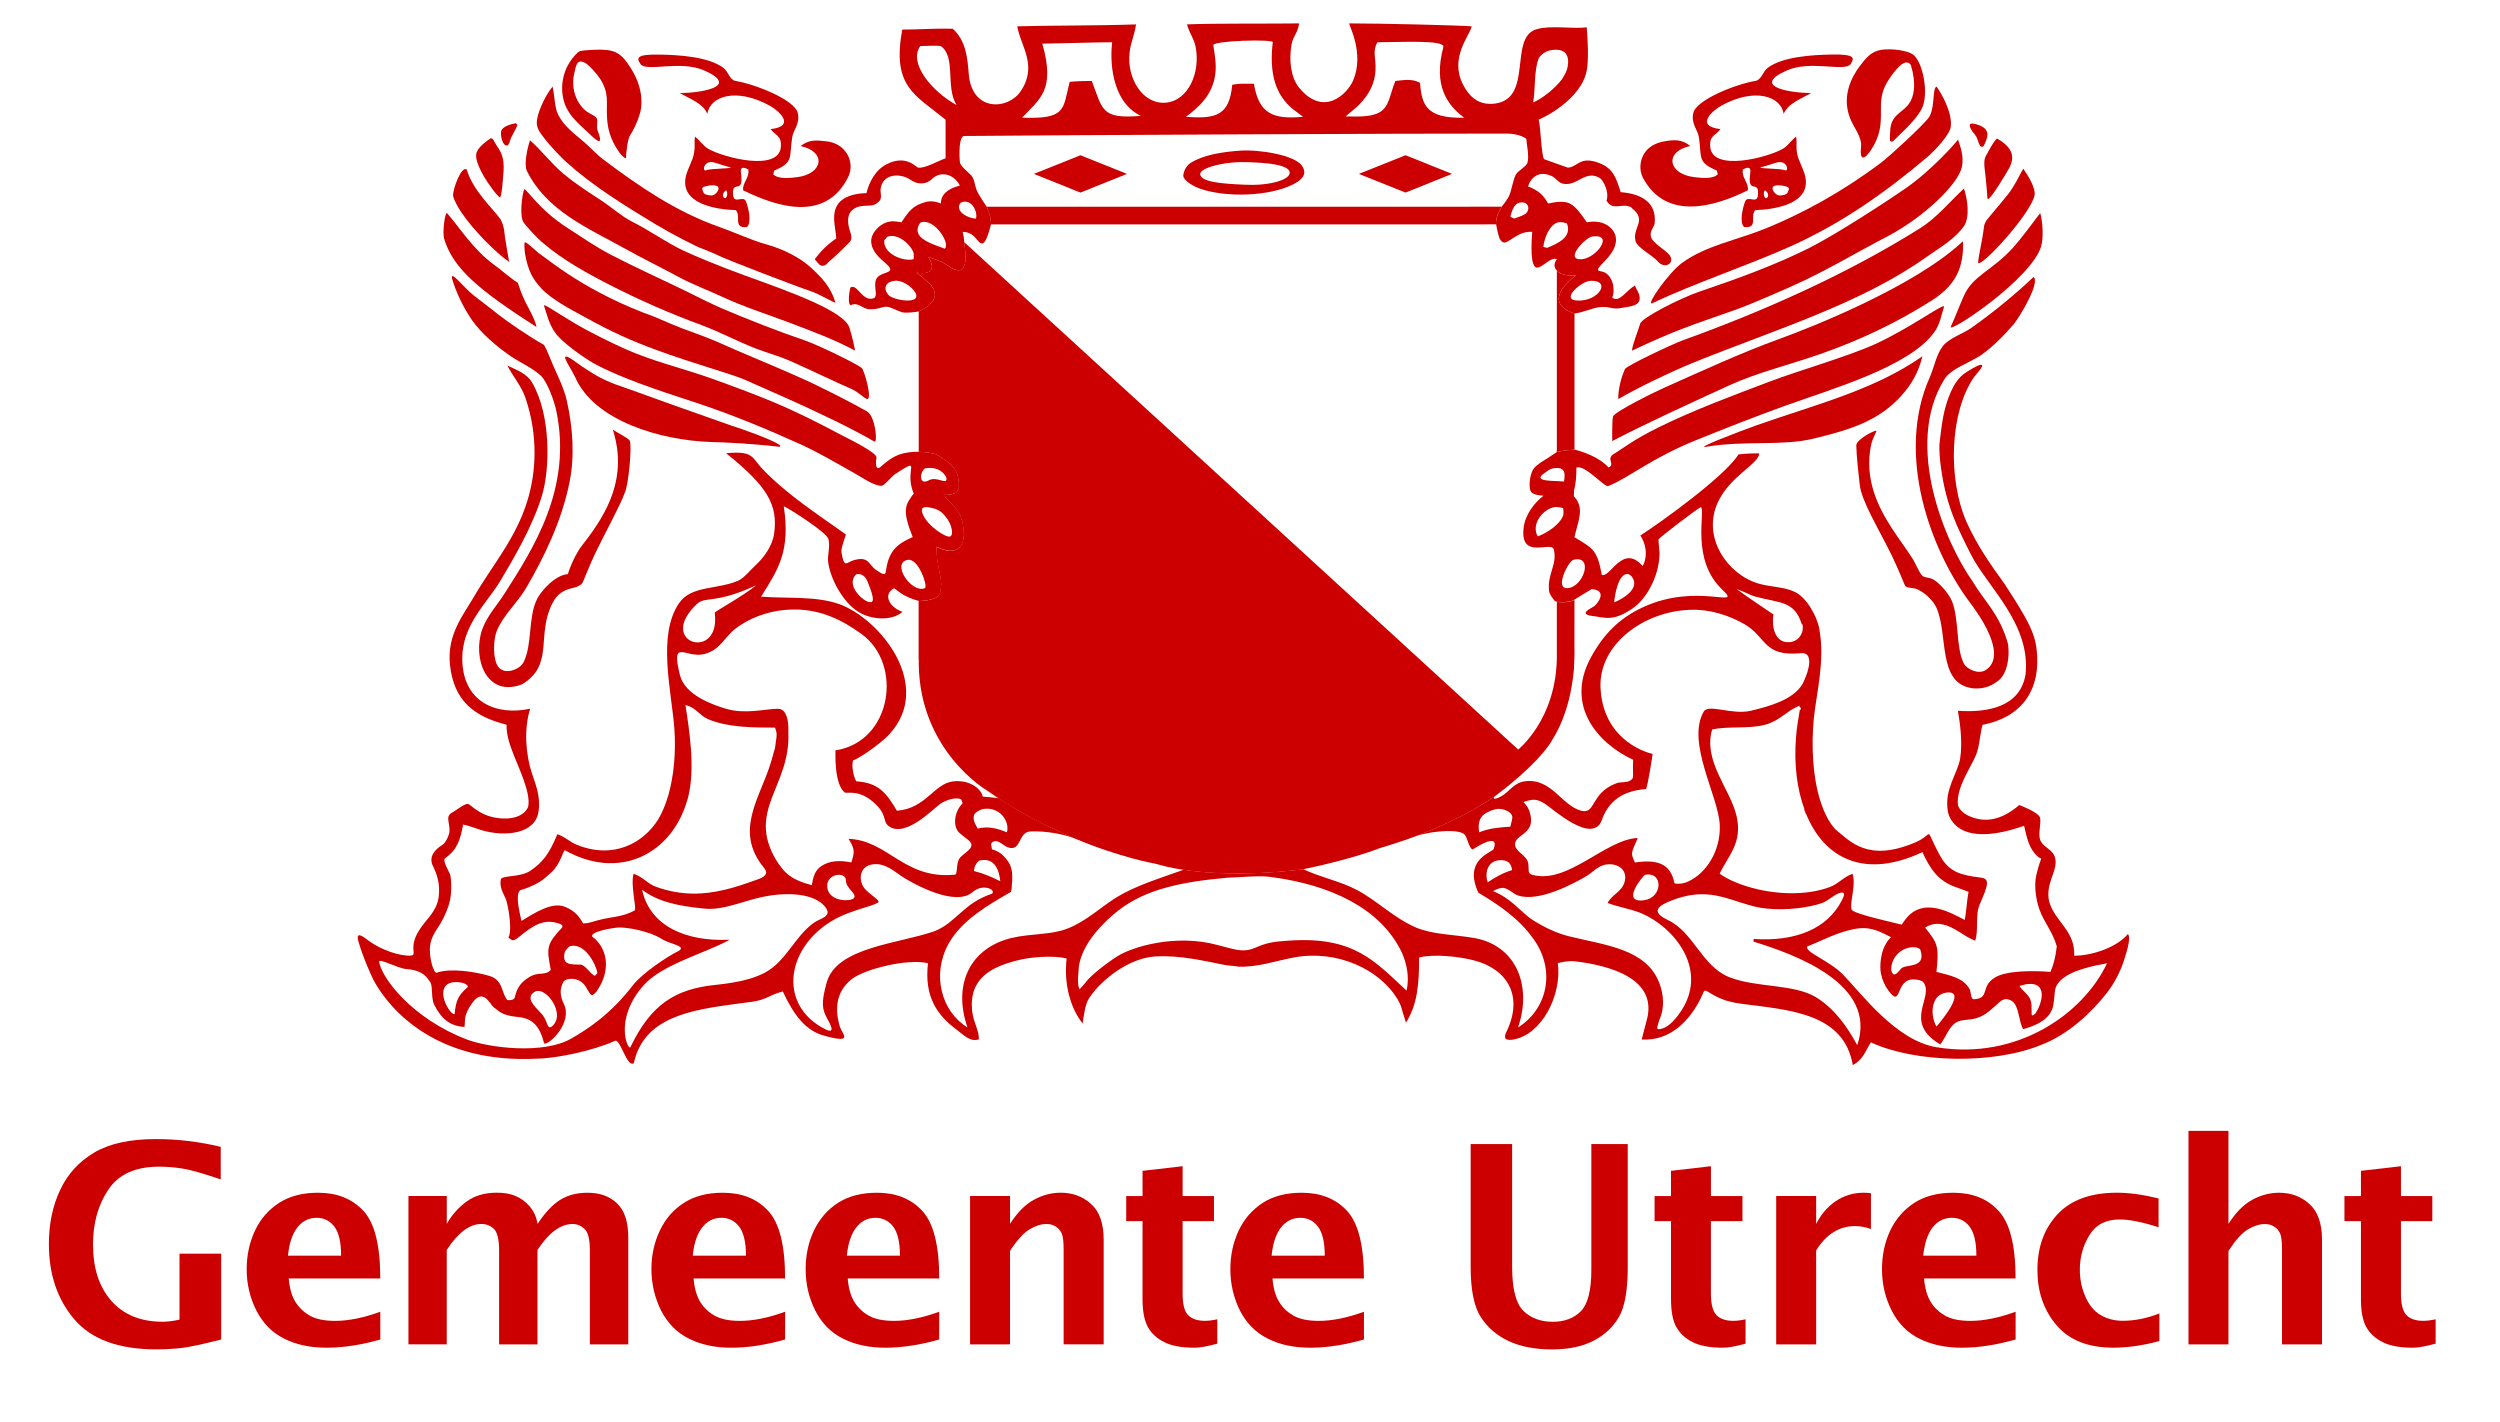 <?xml version="1.0" encoding="utf-8"?>
<!-- Generator: Adobe Illustrator 16.0.4, SVG Export Plug-In . SVG Version: 6.00 Build 0)  -->
<!DOCTYPE svg PUBLIC "-//W3C//DTD SVG 1.1//EN" "http://www.w3.org/Graphics/SVG/1.1/DTD/svg11.dtd">
<svg version="1.1" id="Layer_1" xmlns="http://www.w3.org/2000/svg" xmlns:xlink="http://www.w3.org/1999/xlink" x="0px" y="0px"
	 width="106.889px" height="60.779px" viewBox="0 0 106.889 60.779" enable-background="new 0 0 106.889 60.779"
	 xml:space="preserve">
<g>
	<path fill="#CC0000" d="M42.371,9.593h0.029h0.294H62.59h0.915l0.457-0.002c-0.01-0.116,0.006-0.364,0.243-0.753H62.9
		c-0.038,0-0.081,0-0.122,0c-0.047,0-0.09,0-0.138,0H43.368h-0.674c0,0-0.002,0-0.008,0c-0.004,0-0.01,0-0.012,0
		c-0.027,0-0.078,0-0.15,0h-0.341c0.096,0.206,0.188,0.476,0.188,0.751C42.371,9.591,42.371,9.591,42.371,9.593z M67.377,11.783
		c-0.667,0.032-0.806-0.213-0.813-0.213c0,0.213,0,0.573,0,0.91c0,0.21,0,0.412,0,0.557c0,0.083,0,0.149,0,0.186l0,0v0.166v5.84l0,0
		c0,0.001,0,0.001,0,0.003c0,0.021,0,0.052,0,0.097c0,0,0.256-0.076,0.707-0.1h0.048v-0.006v-5.76v-0.056l0,0
		C65.777,12.88,67.377,11.783,67.377,11.783z M40.177,11.161l-0.008-0.003c0,0-0.021-0.008-0.022-0.008l-0.333-0.126l-0.126-0.046
		c0.546,0.89-0.512,0.677-0.512,0.677c0.243,0.163,0.418,0.338,0.418,0.338s1.028,0.706-0.316,1.323h0.002l0,0v5.88v0.119l0,0
		c0.362,0.01,0.649,0.079,0.74,0.11c0,0.005,0.003,0.005,0.008,0.007c0.033,0.014,0.276,0.158,0.454,0.293
		c0.06,0.046,0.114,0.088,0.146,0.125c0.008,0.005,0.014,0.007,0.016,0.015c0,0,0.103,0.092,0.188,0.224
		c0.013,0.021,0.026,0.043,0.039,0.065c0.004,0.011,0.013,0.027,0.021,0.038c0.002,0.008,0.006,0.016,0.008,0.021
		c0.006,0.013,0.009,0.024,0.015,0.034l0.002,0.004c0.006,0.012,0.008,0.023,0.012,0.033c0.01,0.03,0.021,0.071,0.034,0.136
		c0.002,0.022,0.006,0.038,0.008,0.058c0.012,0.067,0.021,0.15,0.022,0.257c0,0,0,0.007,0,0.014c0,0.003,0,0.01,0,0.016
		c0,0.023-0.002,0.061-0.009,0.102c-0.004,0.018-0.01,0.032-0.016,0.048c-0.012,0.043-0.034,0.088-0.07,0.122
		c-0.007,0.008-0.018,0.022-0.029,0.026c-0.003,0.004-0.01,0.006-0.012,0.012c-0.006,0.003-0.012,0.005-0.018,0.006
		c-0.002,0.006-0.007,0.007-0.016,0.009c-0.014,0.004-0.021,0.011-0.035,0.014l0,0c-0.013,0.009-0.134,0.056-0.396,0.012
		c0,0-0.011,0.033,0.006,0.085c0.003,0.006,0.008,0.013,0.011,0.02c0.005,0.009,0.007,0.017,0.011,0.02
		c0.005,0.008,0.005,0.015,0.01,0.025l0,0c0.005,0.01,0.018,0.022,0.025,0.035c0.004,0.009,0.012,0.016,0.014,0.021
		c0.008,0.007,0.013,0.012,0.015,0.018c0.013,0.007,0.019,0.021,0.028,0.029c0.004,0.001,0.006,0.007,0.008,0.009
		c0.01,0.011,0.025,0.022,0.038,0.039c0,0,0.008,0.004,0.02,0.015c0.062,0.057,0.271,0.261,0.32,0.356c0,0,0.004,0.011,0.013,0.021
		c0.027,0.048,0.088,0.139,0.108,0.176c0.003,0.006,0.005,0.009,0.005,0.013c0,0,0.043,0.077,0.079,0.182
		c0.014,0.037,0.024,0.081,0.036,0.124c0.002,0.001,0.002,0.003,0.002,0.005c0,0.011,0,0.013,0,0.017
		c0.005,0.01,0.01,0.018,0.01,0.028c0,0,0.001,0.007,0.002,0.02c0,0.005,0.002,0.01,0.006,0.018
		c0.002,0.007,0.002,0.015,0.007,0.027c0.001,0.012,0.001,0.03,0.003,0.04c0.007,0.028,0.011,0.062,0.015,0.092
		c0.014,0.093,0.023,0.206,0.021,0.325c0,0.009,0,0.013,0,0.021c-0.001,0.021-0.003,0.066-0.013,0.123
		c-0.005,0.019-0.006,0.034-0.009,0.052c0,0.001,0,0.001,0,0.002c-0.006,0.022-0.011,0.044-0.017,0.063
		c-0.016,0.068-0.046,0.137-0.088,0.196c-0.003,0.001-0.003,0.006-0.009,0.007c-0.003,0.011-0.013,0.021-0.021,0.029
		c-0.009,0.016-0.024,0.031-0.035,0.04c0,0-0.036,0.046-0.114,0.081c-0.074,0.038-0.188,0.071-0.348,0.056
		c0,0-0.188-0.012-0.451-0.142c-0.018-0.013-0.038-0.022-0.06-0.035c0,0,0,0.016,0,0.042c-0.002,0.024-0.002,0.051-0.002,0.083
		c0,0.034,0,0.074,0.002,0.118c0,0.027,0.002,0.057,0.003,0.086c0.005,0.059,0.013,0.123,0.019,0.182
		c0.001,0.007,0.001,0.014,0.001,0.016c0,0.001,0,0.003,0,0.007c0.031,0.207,0.067,0.387,0.102,0.57
		c0.008,0.03,0.012,0.061,0.018,0.093c0.002,0.006,0.003,0.014,0.003,0.02c0.006,0.039,0.012,0.071,0.021,0.111
		c0.002,0.023,0.007,0.047,0.01,0.067c0.005,0.037,0.01,0.073,0.015,0.11c0.004,0.036,0.006,0.061,0.006,0.076
		c0,0.003,0,0.011,0,0.011c0,0.046-0.006,0.325-0.111,0.502l0,0v-0.002c-0.196,0.229-0.804,0.236-0.846,0.236l0,0l0,0h-0.006v2.493
		h0.002h0.004c-0.002,0.076-0.002,0.147,0,0.221c0.055,3.711,2.912,5.382,2.912,5.382c0.172,0.118,0.336,0.233,0.505,0.344
		c1.112,0.727,2.216,1.279,3.195,1.688c2.01,0.846,3.502,1.101,3.502,1.101c0.276,0.08,0.563,0.15,0.857,0.204
		c2.481,0.466,5.46,0.035,5.46,0.035c0.876-0.181,1.58-0.366,2.104-0.516c0.277-0.08,0.499-0.153,0.679-0.209
		c0.209-0.07,0.351-0.124,0.412-0.148c0.035-0.013,0.049-0.019,0.049-0.019c0.006-0.006,0.014-0.006,0.021-0.007
		c0.586-0.175,1.119-0.354,1.604-0.535c1.822-0.688,2.928-1.406,3.315-1.678c0.105-0.07,0.156-0.116,0.156-0.116
		c1.556-1.186,2.107-1.972,2.251-2.194c0.024-0.049,0.036-0.066,0.036-0.066c0.481-0.743,0.743-1.63,0.86-2.347
		c0.049-0.272,0.076-0.521,0.096-0.733l0.001,0.004c0,0,0-0.213,0.014-0.427c0.002-0.004,0.002-0.005,0.002-0.007
		c0-0.007,0-0.017,0-0.022c0-0.018,0-0.035,0.002-0.055c0.004-0.118,0.008-0.229,0.002-0.301c0-0.01,0-0.016-0.002-0.024
		l0.002-1.274v-0.851l0,0c0,0-0.163,0.15-0.753,0.097v0.197V26v0.003v2.038h0.001c0,2.73-1.68,4.029-1.68,4.029l0.022-0.028
		l-23.68-21.688c0,0,0,0.009,0,0.022c0,0.011,0,0.021,0.001,0.035c0,0.006,0.003,0.012,0.003,0.019v0.004l0.048,0.37l-0.001,0.27
		l-0.002,0.091c0,0,0,0.003-0.002,0.01c0,0.011,0,0.016-0.002,0.018c-0.003,0.02-0.004,0.038-0.01,0.058
		c-0.014,0.045-0.034,0.11-0.063,0.166c0,0,0,0.003,0,0.005c-0.007,0.011-0.023,0.037-0.05,0.066
		c-0.003,0.002-0.007,0.006-0.01,0.008l-0.002,0.003c-0.03,0.022-0.064,0.043-0.112,0.05l0,0c-0.011,0.002-0.019,0.002-0.028,0.003
		c0,0-0.003,0-0.007,0s-0.014,0-0.023,0c-0.002,0-0.006,0-0.008-0.001c-0.004,0-0.004,0-0.004,0c-0.011,0-0.019-0.002-0.026-0.002
		c0,0-0.002,0-0.006,0c-0.01-0.002-0.019-0.002-0.022-0.003c-0.011-0.004-0.028-0.009-0.043-0.014
		c-0.014-0.004-0.024-0.01-0.037-0.012c-0.046-0.018-0.105-0.045-0.178-0.088c0-0.002-0.002-0.005-0.006-0.007l-0.169-0.104
		l-0.091-0.056c0,0-0.056-0.038-0.112-0.068c-0.014-0.006-0.026-0.011-0.045-0.017L40.177,11.161z"/>
	<g>
		<path fill="#CC0000" d="M26.725,10.633c0.708,0.394,1.568,0.82,2.32,1.224c0.584,0.315,1.412,0.631,1.795,0.815
			c0.92,0.435,2.021,0.786,2.876,1.109c1.078,0.412,1.944,0.729,2.842,1.21c-0.054-0.308-0.133-0.626-0.238-0.972
			c-0.214-0.719-2.525-1.536-4.508-2.253c-1.108-0.401-2.113-0.826-2.593-1.051c-0.762-0.359-1.424-0.855-2.208-1.244
			c-0.439-0.228-0.933-0.656-1.231-0.852c-0.437-0.284-1.176-0.754-1.711-1.208c-0.509-0.431-0.898-0.96-1.408-1.413
			c-0.146,0.439-0.251,1.063-0.138,1.298C23.357,9.006,25.123,9.744,26.725,10.633z"/>
		<path fill="#CC0000" d="M23.24,10.409c0.842,0.714,1.842,1.268,2.87,1.793c1.235,0.63,2.527,1.2,3.882,1.697
			c0.769,0.284,1.561,0.711,2.338,1.009c0.503,0.189,0.964,0.31,1.448,0.522c0.886,0.391,1.734,0.811,2.647,1.21
			c0.254,0.109,0.503,0.372,0.642,0.421c0.25,0.036-0.114-1.229-0.224-1.33c-0.254-0.197-1.88-0.99-2.458-1.185
			c-1.053-0.355-2.513-0.928-3.519-1.359c-0.45-0.193-1.133-0.54-1.62-0.779c-0.896-0.438-2.153-1.006-3.139-1.521
			c-0.681-0.36-1.204-0.729-1.843-1.141c-1.239-0.793-1.77-1.71-1.853-1.654c-0.098,0.261-0.196,1.136-0.037,1.397
			C22.489,9.67,22.968,10.188,23.24,10.409z"/>
		<path fill="#CC0000" d="M30.123,3.018c1.503,0.672-0.076,0.948-1.056,0.964c0.411,0.233,1.013,0.447,1.173,0.889
			c0.119-0.766,1.243-1.134,2.66-0.358c0.385,0.207,1.162,0.884,0.048,1.007c0.194,0.279,0.479,0.258,0.438,0.767
			c-0.093,1.07-2.462,0.446-3.104,0.077c-0.211-0.121-0.365-0.367-0.564-0.521c-0.046,0.197,0.01,0.383-0.042,0.685
			c-0.052,0.361-0.277,0.656-0.36,1.048c-0.219,1.114,1.225,1.38,2.139,1.408c0.098,0.087,0.105,0.253,0.102,0.406
			c-0.004,0.229,0.063,0.354,0.374,0.318c0.216-0.172,0.083-0.775-0.032-1.086c-0.123-0.312-0.543,0.174-0.56-0.34
			c-0.021-0.619,0.474,0.087,0.342-0.903c-0.043-0.239,0.105-0.25,0.315-0.129c0.017,0.167-0.007,0.254-0.099,0.443
			c-0.078,0.157-0.145,0.291-0.123,0.444c1.473,0.722,3.519,1.367,4.489-0.562c0.17-0.349,0.126-0.719-0.056-1.009
			c-0.18-0.288-0.479-0.483-0.882-0.525c-0.409-0.043-0.714-0.09-1.095,0.202c1.13,0.249,0.958,1.201-0.16,1.333
			c-0.285,0.032-0.795,0.099-1.007-0.122c0.01-0.033,0.041-0.162,0.041-0.162c0.837-0.346,0.636-0.561,0.765-1.412
			c0.049-0.333,0.348-0.586,0.241-1.045c-0.119-0.567-1.853-1.247-2.657-1.372c-0.259-0.045-0.326-0.421-0.525-0.563
			c-0.642-0.476-1.901-0.553-2.736-0.566c-0.986-0.018-0.986,0.142-0.809,0.401C27.624,3.098,29.086,2.551,30.123,3.018z
			 M30.427,8.357c-0.187-0.004-0.332-0.05-0.355-0.141c-0.033-0.099-0.107-0.182,0.038-0.232c0.094-0.036,0.343-0.087,0.494-0.048
			C30.879,7.996,30.611,8.36,30.427,8.357z M30.982,8.473c-0.082-0.037-0.131-0.208,0.063-0.336
			C31.141,8.209,31.081,8.512,30.982,8.473z M30.165,7.29c-0.146-0.01-0.058-0.389,0.276-0.359c0.11,0.003,0.519,0.159,0.686,0.197
			C31.611,7.225,30.36,7.18,30.165,7.29z"/>
		<path fill="#CC0000" d="M23.261,14.748c-0.601-0.328-1.587-1.013-1.892-1.251c-0.23-0.177-0.772-0.611-1.095-0.849
			c-0.479-0.378-1.028-1.138-0.943-0.725c0.172,0.579,0.451,1.175,0.843,1.756c0.394,0.565,1.083,1.162,1.693,1.571
			c0.378,0.25,0.952,0.515,1.271,0.827c0.271,0.269,0.565,1.088,0.647,1.491c0.697,3.323-1.005,5.918-2.219,7.818
			c-0.304,0.479-0.743,0.946-0.95,1.529c-0.428,1.235,0.184,2.936,1.714,2.339c1.38-0.843,0.583-2.098,1.292-3.467
			c0.431-0.84,1.124-0.494,1.31-0.925c0.127-0.292,0.312-0.773,0.503-1.174c0.405-0.85,1.073-2.048,1.286-2.64
			c0.139-0.294,0.301-1.847,0.21-2.195c-0.026-0.102-0.562-0.364-0.729-0.484c0.629,1.997-0.179,3.514-1.308,4.94
			c-0.272,0.341-0.537,0.956-0.614,1.238c-0.575,0.036-1.188,0.787-1.316,1.062c-0.396,0.782-0.192,1.951-0.586,2.717
			c-0.167,0.312-0.826,0.558-1.09,0.162c-0.221-0.329-0.206-1.147-0.038-1.533c0.284-0.678,0.891-1.202,1.243-1.811
			c0.763-1.311,1.518-2.847,1.854-4.514c0.233-1.122,0.146-2.355-0.118-3.526c-0.124-0.519-0.384-1.034-0.586-1.496
			C23.535,15.363,23.386,14.956,23.261,14.748z"/>
		<path fill="#CC0000" d="M25.238,5.755c0.404,0.407,0.528,0.369,0.319-0.155C25.486,5.416,25.57,5.177,25.52,5.07
			c-0.066-0.128-0.282-0.192-0.406-0.283c-0.427-0.299-0.723-0.934-0.563-1.648c0.088-0.382,0.118-0.583,0.401-0.483
			c0.197,0.067,0.572,0.511,0.689,0.688c0.424,0.639,0.275,1.05,0.311,1.643c0.02,0.453,0.114,0.95,0.534,1.541
			c0.068,0.099,0.298,0.323,0.282,0.199c-0.012-0.117,0.077-0.815,0.164-0.928c0.104-0.145,0.425-0.748,0.483-1.208
			c0.066-0.631-0.146-1.208-0.445-1.679c-0.441-0.7-0.715-0.823-1.594-0.783c-0.184,0.014-0.566,0.015-0.657,0.099
			c-0.479,0.442-0.79,1.123-0.651,1.919C24.201,4.905,24.781,5.312,25.238,5.755z"/>
		<path fill="#CC0000" d="M24.229,6.944c1.127,1.013,2.46,1.838,3.828,2.663c0.628,0.378,1.818,0.995,1.978,1.028
			c0.102,0.047,0.417,0.162,0.646,0.272c0.239,0.143,3.554,1.407,3.92,1.52c0.46,0.145,1.089,0.556,1.118,0.504
			c-0.211-0.69-0.59-1.064-1.049-1.491c-0.475-0.435-1.198-0.796-1.9-0.991c-0.609-0.162-1.318-0.5-2.012-0.743
			c-1.871-0.657-3.481-1.771-4.954-2.88c-0.276-0.204-0.609-0.565-0.87-0.787c-0.394-0.327-0.826-0.657-1.066-1.128
			c-0.158-0.293-0.154-0.848-0.243-1.21c-0.266,0.324-0.562,0.922-0.648,1.331c-0.05,0.265-0.05,0.413,0.192,0.744
			C23.543,6.294,24.164,6.892,24.229,6.944z"/>
		<path fill="#CC0000" d="M30.418,18.899c0.608,0.015,1.74,0.067,2.878,0.202c0.385-0.024-0.933-0.532-1.509-0.729
			c-0.69-0.229-1.392-0.487-2.075-0.726c-1.203-0.417-2.109-0.762-3.324-1.186c-0.767-0.271-1.185-0.589-1.532-0.809
			c-0.095-0.059-0.769-0.616-0.687-0.32c0.102,0.259,0.203,0.363,0.418,0.785C25.395,17.994,28.248,18.833,30.418,18.899z"/>
		<path fill="#CC0000" d="M22.938,13.982c-0.039-0.299-0.384-0.881-0.484-1.088c-0.184-0.385-0.221-0.551-0.318-0.808
			c-0.234-0.126-0.704-0.546-1.012-0.767c-0.896-0.641-1.532-1.674-2.017-2.213c-0.098,0.022-0.188,0.842-0.122,1.087
			C19.371,11.498,20.513,12.423,22.938,13.982z"/>
		<path fill="#CC0000" d="M84.812,9.809c-0.049,0.432-0.219,1.107-0.237,1.431c0.143,0.201,2.247-2.094,2.412-2.883
			c0.068-0.308-0.303-0.895-0.482-1.146c-0.203,0.361-0.385,0.758-0.644,1.086C84.879,9.521,84.855,9.396,84.812,9.809z"/>
		<path fill="#CC0000" d="M84.894,7.551c0.035,0.285,0.056,0.631,0.083,0.951c0.075,0.145,0.882-1.222,0.948-1.354
			c0.305-0.61-0.098-0.973-0.549-1.229c-0.203,0.228-0.354,0.541-0.413,0.651C84.806,6.806,84.818,6.955,84.894,7.551z"/>
		<path fill="#CC0000" d="M83.926,10.314c-2.009,1.901-6.423,3.665-7.881,4.189c-1.654,0.603-3.275,1.356-4.858,2.06
			c-0.338,0.146-2.146,1.028-2.222,1.245c-0.045,0.146-0.034,1.049-0.034,1.049c1.645-0.852,3.375-1.628,5-2.38
			c1.187-0.542,2.579-0.881,3.862-1.328c1.747-0.604,3.359-1.385,4.797-2.298c0.567-0.361,0.961-0.783,1.152-1.271
			C83.913,11.161,83.949,10.67,83.926,10.314z"/>
		<path fill="#CC0000" d="M81.31,16.902c0.41-0.463,0.714-0.968,0.884-1.67c-2.053,1.445-4.595,2.072-7.057,2.94
			c-0.817,0.289-2.74,1.03-2.176,0.929c1.673-0.28,3.232-0.018,4.576-0.347C79.222,18.351,80.369,17.953,81.31,16.902z"/>
		<path fill="#CC0000" d="M84.812,6.241c0.138-0.292,0.424-0.768-0.407-0.949c-0.25-0.054-0.265,0.11,0.051,0.489
			C84.597,5.944,84.614,6.415,84.812,6.241z"/>
		<path fill="#CC0000" d="M21.669,6.224c0.104,0,0.142-0.251,0.178-0.327c0.094-0.193,0.229-0.41,0.262-0.521
			c0.026-0.074-0.016-0.066-0.055-0.104c-0.013-0.001-0.566,0.084-0.628,0.34C21.389,5.776,21.479,6.231,21.669,6.224z"/>
		<path fill="#CC0000" d="M28.028,14.951c1.655,0.61,3.278,1.045,3.823,1.287c0.494,0.225,1.198,0.529,1.689,0.748
			c1.382,0.618,2.82,1.3,3.851,1.896c0.137,0.042,0.039-1.084-0.323-1.292c-0.54-0.309-1.897-1.024-3.009-1.511
			c-1.094-0.487-2.271-0.958-3.379-1.457c-0.509-0.222-0.946-0.368-1.46-0.561c-0.357-0.138-0.786-0.316-1.228-0.512
			c-2.93-1.048-4.53-2.439-4.964-2.73c-0.097-0.074-0.455-0.423-0.575-0.465c-0.067,0.013-0.013,0.452,0,0.522
			c0.129,0.697,0.313,1.046,0.687,1.449c0.426,0.464,1.211,0.878,1.896,1.25C26.17,14.204,27.015,14.576,28.028,14.951z"/>
		<path fill="#CC0000" d="M21.389,8.438c0.088-0.228,0.094-0.615,0.141-1.112c0.034-0.577-0.099-0.82-0.281-1.078
			c-0.13-0.182-0.158-0.373-0.285-0.328c-0.194,0.14-0.578,0.407-0.605,0.687c-0.028,0.267,0.178,0.672,0.341,0.955
			C20.86,7.839,21.32,8.479,21.389,8.438z"/>
		<path fill="#CC0000" d="M80.903,23.79c0.346,0.728,0.537,1.255,0.566,1.275c0.127,0.089,0.328,0.064,0.483,0.12
			c0.339,0.142,0.695,0.479,0.844,0.803c0.507,1.145,0.036,3.198,1.492,3.432c0.549,0.084,0.956-0.143,1.206-0.364
			c0.296-0.265,0.445-0.887,0.363-1.512c-0.349-1.274-1.021-1.844-1.503-2.664c-1.184-1.669-2.956-5.836-1.233-8.644
			c0.292-0.485,1.09-0.721,1.57-1.046c0.497-0.343,1.019-0.875,1.41-1.332c0.208-0.243,1.146-1.764,0.847-2.017
			c-0.822,0.78-1.729,1.516-2.66,2.176c-0.354,0.249-0.947,0.438-1.21,0.769c-0.289,0.36-0.366,0.874-0.563,1.33
			c-1.487,3.314,0.031,7.419,1.731,9.672c0.299,0.395,1.649,2.231,0.646,2.865c-0.314,0.195-0.807-0.048-0.927-0.287
			c-0.351-0.671-0.19-1.933-0.523-2.7c-0.143-0.305-0.539-0.788-0.854-0.924c-0.122-0.055-0.252-0.033-0.379-0.111
			c-0.136-0.09-0.302-0.548-0.452-0.769c-0.492-0.773-1.254-1.653-1.629-2.793c-0.203-0.627-0.288-1.32-0.118-2.092
			c0.037-0.165,0.139-0.359,0.209-0.521c0.146-0.183-0.857,0.307-0.852,0.585c0.013,0.522,0.088,1.141,0.146,1.671
			C79.583,21.433,80.357,22.661,80.903,23.79z"/>
		<path fill="#CC0000" d="M19.728,9.084c0.523,0.776,1.521,1.772,2.044,2.113c0,0.013-0.091-0.482-0.177-1.024
			c-0.034-0.219-0.02-0.455-0.186-0.784c-0.287-0.426-1.195-1.232-1.453-2.14c-0.227-0.179-0.6,0.834-0.585,1.129
			C19.411,8.55,19.575,8.858,19.728,9.084z"/>
		<path fill="#CC0000" d="M79.092,5.032c0.13,0.37,0.529,0.814,0.479,1.253c-0.057,0.474,0.069,0.646,0.406,0.157
			c0.858-1.282,0.062-1.981,0.78-3.041c0.245-0.363,0.688-0.979,0.942-0.625c0.251,0.834,0.136,1.385-0.099,1.685
			c-0.294,0.384-0.767,0.456-0.784,1.153c-0.01,0.322-0.059,0.501,0.119,0.426c0.334-0.335,0.925-0.844,1.211-1.351
			c0.354-0.625,0.071-2.092-0.381-2.376c-0.235-0.148-0.837-0.246-1.309-0.186c-0.448,0.064-0.661,0.337-0.931,0.686
			C79.134,3.331,78.752,4.129,79.092,5.032z"/>
		<path fill="#CC0000" d="M80.441,6.944c-1.697,1.278-3.357,2.168-4.896,2.803c-1.293,0.532-2.582,0.735-3.627,1.492
			c-0.547,0.396-1.521,1.766-1.295,1.733c1.88-0.886,4.021-1.584,5.928-2.437c2.233-1.002,4.093-2.337,5.844-3.812
			c0.321-0.274,0.955-0.944,1.008-1.287C83.49,4.853,83.04,4.042,82.798,3.7c-0.198,0.084-0.042,0.979-0.364,1.369
			C82.125,5.447,80.82,6.656,80.441,6.944z"/>
		<polygon fill="#CC0000" points="46.194,8.234 48.184,7.435 46.194,6.637 44.203,7.435 		"/>
		<path fill="#CC0000" d="M83.967,12.648c-0.208,0.464-0.357,0.883-0.566,1.334c-0.009,0.244,3.449-2.059,3.868-3.445
			c0.112-0.364,0.066-1.079-0.038-1.43c-0.358,0.469-0.776,1.051-1.168,1.489C85.144,11.601,84.36,11.766,83.967,12.648z"/>
		<path fill="#CC0000" d="M82.112,9.748c-3.05,1.913-6.524,3.487-10.157,4.8c-0.477,0.172-2.413,1.092-2.479,1.231
			c-0.161,0.363-0.297,0.873-0.285,1.283c0.757-0.44,2.182-1.142,3.286-1.588c3.426-1.384,7.071-2.483,9.873-4.474
			c0.569-0.403,1.223-0.768,1.619-1.33c0.27-0.397,0.146-1.195,0-1.61C83.375,8.613,82.806,9.309,82.112,9.748z"/>
		<path fill="#CC0000" d="M81.503,8.033c-0.513,0.366-2.912,1.944-4.115,2.552c-1.529,0.772-3.233,1.375-4.729,1.884
			c-0.809,0.274-2.477,1.122-2.532,1.37c-0.104,0.354-0.306,0.813-0.354,1.153c1.922-0.897,2.405-1.033,4.457-1.757
			c0.754-0.271,2.276-0.949,2.539-1.07c1.364-0.617,2.651-1.392,3.689-1.933c1.605-0.788,3.031-2.133,3.36-2.901
			c0.199-0.471,0.041-0.952-0.101-1.366C83.674,6.047,82.632,7.245,81.503,8.033z"/>
		<path fill="#CC0000" d="M53.01,6.442c-0.792,0.056-1.585,0.192-2.099,0.521c-0.32,0.202-0.32,0.583-0.32,0.565
			c0.047,0.233,0.483,0.454,0.685,0.529c1.154,0.408,2.992,0.333,3.99-0.163c0.271-0.141,0.693-0.381,0.402-0.807
			C55.368,6.642,53.86,6.379,53.01,6.442z M55.062,7.544c-0.241,0.235-0.975,0.395-1.812,0.354c-1.021-0.038-1.909-0.12-1.935-0.445
			c-0.01-0.104,0.133-0.208,0.358-0.293c0.387-0.144,1.028-0.249,1.614-0.228c0.821,0.021,1.821,0.099,1.854,0.437
			C55.145,7.429,55.118,7.49,55.062,7.544z"/>
		<path fill="#CC0000" d="M74.732,8.135c0.021-0.152-0.043-0.286-0.119-0.443c-0.094-0.189-0.116-0.276-0.096-0.443
			c0.206-0.121,0.354-0.11,0.317,0.129c-0.135,0.99,0.362,0.284,0.331,0.903c-0.005,0.514-0.435,0.028-0.554,0.34
			c-0.116,0.311-0.244,0.914-0.036,1.086c0.316,0.036,0.385-0.089,0.38-0.318c-0.009-0.153,0.005-0.319,0.099-0.406
			c0.913-0.028,2.357-0.294,2.136-1.408c-0.077-0.392-0.306-0.687-0.359-1.048c-0.046-0.302,0.005-0.487-0.038-0.685
			c-0.201,0.153-0.353,0.399-0.568,0.521c-0.641,0.37-3.006,0.993-3.102-0.077c-0.046-0.509,0.24-0.487,0.438-0.767
			c-1.116-0.123-0.335-0.8,0.047-1.008c1.415-0.773,2.535-0.406,2.656,0.359c0.166-0.442,0.764-0.655,1.17-0.889
			c-0.973-0.016-2.551-0.292-1.049-0.964c1.035-0.467,2.497,0.08,2.746-0.286c0.169-0.26,0.169-0.419-0.811-0.4
			c-0.844,0.014-2.098,0.092-2.737,0.566c-0.202,0.144-0.271,0.52-0.528,0.563c-0.804,0.125-2.536,0.805-2.657,1.372
			c-0.106,0.458,0.194,0.712,0.242,1.045c0.124,0.852-0.076,1.066,0.764,1.412c0,0,0.03,0.129,0.043,0.162
			c-0.214,0.221-0.725,0.154-1.008,0.122c-1.12-0.132-1.296-1.084-0.169-1.333c-0.374-0.292-0.683-0.269-1.082-0.202
			c-0.399,0.063-0.707,0.238-0.887,0.525c-0.181,0.29-0.229,0.684-0.061,1.029C71.225,9.444,73.267,8.858,74.732,8.135z
			 M75.525,8.473c-0.098,0.039-0.159-0.265-0.061-0.336C75.656,8.265,75.61,8.436,75.525,8.473z M76.436,8.217
			c-0.024,0.091-0.172,0.137-0.351,0.141C75.9,8.36,75.629,7.996,75.903,7.935c0.151-0.039,0.399,0.012,0.492,0.048
			C76.544,8.035,76.475,8.118,76.436,8.217z M75.38,7.128c0.169-0.038,0.577-0.194,0.684-0.197c0.336-0.029,0.42,0.35,0.28,0.359
			C76.143,7.18,74.899,7.225,75.38,7.128z"/>
		<polygon fill="#CC0000" points="60.092,8.234 62.081,7.435 60.092,6.637 58.099,7.435 		"/>
		<path fill="#CC0000" d="M35.793,8.782c-0.242,0.422-0.08,0.882-0.036,1.412c-0.369,0.247-0.659,0.539-0.924,0.888
			c0.061,0.061,0.196,0.261,0.277,0.275c0.18,0.037,0.259-0.094,0.324-0.161c0.216-0.171,0.766-0.71,0.906-0.862
			c0.133-0.148,0.016-0.395-0.034-0.57c-0.195-0.755,0.278-0.908,0.497-0.948c0.359-0.058,0.565,0.05,0.807-0.235
			c0.109-0.135,0.023-0.348,0.039-0.487c0.07-0.674,0.839-0.715,1.29-0.4c0.269,0.188,0.632,0.227,0.923-0.053
			c0.336-0.325,0.908-0.232,1.179,0.295C40.51,8.059,40.224,8.336,40.227,8.7c-0.381-0.151-0.599-0.09-0.844,0
			c-0.426,0.155-0.605,0.457-0.841,0.804c-0.144-0.014-0.307-0.066-0.484-0.032c-0.428,0.057-0.841,0.5-0.809,0.883
			c0.038,0.434,0.391,0.695,0.643,0.926c0.52,0.467-0.298,0.282-0.441,0.683c-0.13,0.376,0.199,0.842-0.261,0.808
			c-0.379-0.033-0.574-0.646-0.827-0.48c-0.049,0.128-0.146,0.82,0.04,0.746c0.263-0.129,0.477,0.151,0.724,0.18
			c0.376,0.032,0.582-0.104,0.766-0.104c0.175-0.004,0.446,0.171,0.661,0.232c0.211,0.061,0.644-0.018,0.729-0.027H39.28
			c1.345-0.617,0.316-1.323,0.316-1.323s-0.176-0.176-0.418-0.338c0,0,1.059,0.213,0.512-0.677l0.126,0.046l0.333,0.126
			c0.002,0,0.105,0.04,0.119,0.046c0.058,0.034,0.129,0.075,0.203,0.124l0.169,0.104c0.004,0.002,0.006,0.004,0.006,0.007
			c0.072,0.043,0.132,0.07,0.179,0.088c0.012,0.002,0.022,0.008,0.036,0.012c0.015,0.005,0.032,0.01,0.043,0.014
			c0.005,0.001,0.013,0.001,0.022,0.003c0.004,0,0.006,0,0.006,0c0.008,0,0.017,0.002,0.026,0.002c0,0,0,0,0.004,0
			c0.002,0.001,0.006,0.001,0.008,0.001c0.01,0,0.021,0,0.024,0c0.003,0,0.006,0,0.006,0c0.01-0.001,0.018-0.001,0.028-0.003l0,0
			c0.049-0.007,0.082-0.027,0.112-0.05l0.002-0.003c0.003-0.002,0.007-0.006,0.01-0.008c0.016-0.017,0.032-0.04,0.051-0.066
			c0-0.002,0-0.005,0-0.005c0.028-0.056,0.049-0.121,0.062-0.166c0.006-0.02,0.007-0.038,0.01-0.058
			c0.002-0.002,0.002-0.007,0.002-0.018c0.002-0.007,0.002-0.01,0.002-0.01l0.003-0.091l0.001-0.271l-0.049-0.369v-0.004
			l-0.003-0.013c0-0.002,0-0.004,0-0.006c-0.001-0.014-0.001-0.025-0.001-0.035c-0.009-0.167-0.029-0.302-0.073-0.464
			c0.601,0.004,0.632,0.586,0.887,0.483c0.146-0.131,0.238-0.465,0.327-0.808h0.002c0-0.275-0.091-0.545-0.186-0.751h-0.002
			c0,0-0.386-0.562-0.443-0.748c-0.071-0.197-0.071-0.406-0.21-0.584C41.42,7.377,41.054,7.107,41.04,6.93
			C41.006,6.576,41,5.83,41.22,5.814c4.262-0.041,19.497-0.11,23.198-0.103c0.523,0.003,0.854,0.2,0.843,0.246
			c0.012,0.218,0.13,0.737,0.045,1.006c-0.057,0.164-0.391,0.332-0.485,0.487c-0.13,0.2-0.194,0.74-0.319,0.967
			c-0.001,0.001-0.003,0.006-0.006,0.01c-0.103,0.187-0.289,0.406-0.289,0.406h-1.27c-0.051,0-0.104,0.004-0.158,0.004
			c0.041,0,0.084,0,0.122,0h1.306c-0.237,0.389-0.253,0.637-0.243,0.753h0.004c0,0,0.041,0.271,0.129,0.561V10.15
			c0.039,0.105,0.099,0.188,0.193,0.219c0.239,0.036,0.605-0.502,1.22-0.456c-0.028,0.39-0.117,1.593,0.24,1.527
			c0.263-0.051,0.559-0.469,0.815-0.358c-0.169,0.225-0.097,0.388,0,0.486c0,0.238,0,0.55,0,0.912c0-0.337,0-0.697,0-0.91
			c0.01,0,0.146,0.245,0.813,0.213c0,0-1.602,1.097-0.06,1.624c0.39-0.06,0.75-0.229,1.046-0.271
			c0.411-0.062,0.577,0.112,0.93,0.035c0.281-0.06,0.755-0.06,0.808-0.357c0.035-0.239-0.155-0.472-0.204-0.604
			c-0.396,0.233-0.642,0.736-0.966,0.521c0.164-0.425-0.027-1.07-0.482-1.129c-0.499-0.061,0.661-0.591,0.643-1.368
			c-0.007-0.411-0.455-0.879-1.248-0.729c-0.185-0.263-0.435-0.655-0.729-0.804c-0.257-0.13-0.667-0.055-0.925,0
			c-0.228-0.389-0.402-0.545-0.85-0.728c-0.058,0.134,0.161-0.838,1.011-0.443c0.168,0.081,0.273,0.285,0.481,0.326
			c0.623,0.116,0.937-0.616,1.574-0.242l0.041,0.038c0.074,0.062,0.37,0.519,0.24,0.929c0.276,0.463,0.654,0.078,1.049,0.278
			l0.037,0.044c0.67,0.524,0,0.827,0.156,1.412c0.088,0.287,0.736,0.61,0.933,0.847c0.327,0.385,0.76,0.077,0.525-0.244
			c-0.166-0.237-0.745-0.521-0.804-0.806c-0.056-0.229,0.141-0.413,0.162-0.563c0.093-0.935-0.62-1.267-1.454-1.333
			c-0.198-0.641-0.328-1.02-0.931-1.25c-0.816-0.309-0.895,0.173-1.325,0.202c0,0-0.951-0.333-1.011-0.359
			c-0.122-0.066-0.16-1.507-0.24-1.692c0.808-0.354,1.888-1.162,2.056-2.096c0.095-0.515,0.038-1.368,0-1.853
			c-0.608,0.08-1.521-0.099-2.137,0.08c-1.23,0.347-0.114,2.988-1.81,3.184c-0.734,0.083-1.104-0.365-1.337-0.805
			c-0.6-1.154,0.282-2.101,0.367-2.5C62.436,1.081,59.01,1,57.685,1c-0.016,0.078,0.656,1.271,0.176,2.425
			c-0.248,0.59-1.265,1.61-2.322,0.318c-0.356-0.446-0.438-1.184-0.315-1.86C55.291,1.546,55.471,1.444,55.547,1
			c-1.148,0.018-3.625-0.007-4.796,0.042c0.094,0.362,0.286,0.58,0.362,0.93c0.235,1.127-0.312,2.326-1.251,2.417
			c-1.025,0.096-1.695-1.081-1.566-2.137c0.044-0.437,0.217-0.765,0.275-1.209c-1.68,0.059-3.469,0.039-5.077,0.082
			c0.132,0.834,0.896,1.669,0.142,2.782c-0.541,0.795-2.075,0.886-2.216-0.73c-0.053-0.658-0.104-1.431-0.689-1.949
			c-0.716-0.021-1.467,0.037-2.156,0.037c-0.442,2.432,0.52,2.771,1.854,3.851c0,0.303,0,1.187,0,1.652
			c-0.289,0.095-0.886,0.444-1.166,0.399c-0.113-0.014-0.506-0.572-1.35-0.148c-0.494,0.247-0.765,0.797-0.867,1.239
			C36.555,8.265,36.021,8.395,35.793,8.782z M37.809,10.271c0.055-0.045,0.09-0.141,0.167-0.16c0.479-0.142,1.031,0.438,1.088,0.723
			c0.008,0.048,0,0.248,0,0.248C38.605,11.204,37.742,10.832,37.809,10.271z M38.819,12.85c-0.257,0.004-0.687-0.097-0.812-0.218
			c-0.223-0.215-0.229-0.571,0.248-0.627c0.318-0.042,0.742,0.26,0.88,0.504C39.243,12.699,39.169,12.846,38.819,12.85z
			 M40.393,10.633c-0.356-0.142-0.977-0.308-1.128-0.642c-0.106-0.232,0.062-0.47,0.118-0.487
			C39.956,9.326,40.652,10.422,40.393,10.633z M41.078,8.661c0.464-0.199,0.74,0.401,0.648,0.686
			C41.418,9.346,40.781,9.037,41.078,8.661z M67.439,12.85c-0.747-0.033,0.183-0.833,0.563-0.845
			C68.915,11.977,68.364,12.897,67.439,12.85z M68.083,10.111c0.946-0.126,0.18,0.911-0.441,0.971
			C66.851,11.15,67.763,10.158,68.083,10.111z M66.633,9.504c0.151-0.029,0.238,0.024,0.36,0.043c0.23,0.581-0.354,0.85-0.845,1.05
			l-0.162-0.04C66.034,10.128,66.276,9.58,66.633,9.504z M65.219,9.144c-0.104,0.075-0.376,0.165-0.48,0.202l-0.162-0.08
			c0.067-0.261,0.156-0.559,0.406-0.605C65.375,8.589,65.439,8.977,65.219,9.144z M65.795,2.48c0.147-0.213,0.374-0.357,0.75-0.354
			c0.784,0.015,0.408,0.978,0.438,0.883c-0.046,0.129-0.125,0.255-0.197,0.376c-0.333,0.426-0.808,0.802-1.238,1
			C65.656,3.826,65.576,3.01,65.795,2.48z M58.809,3.018c0.035-0.571-0.149-0.792,0.083-1.211c0.951,0,2.903-0.115,2.819,0.205
			c-0.438,1.65,0.164,2.478,0.891,3.021c-1.648,0.039-1.808-0.563-1.892-1.493c-0.306-0.167-0.601-0.131-1.05-0.078
			c-0.41,1.027-0.188,1.589-1.974,1.515C57.098,5.062,58.73,4.497,58.809,3.018z M51.96,3.175c0.058-0.432-0.031-0.901-0.086-1.244
			c0.012-0.196,2.564-0.264,2.545-0.125c-0.286,2.333,0.884,2.848,1.293,3.187c-1.3,0.124-1.888-0.139-2.101-1.413
			c-0.445,0-0.603-0.017-0.926,0.044c-0.122,1.301-0.674,1.472-1.976,1.369C51.287,4.555,51.835,4.063,51.96,3.175z M44.564,1.867
			c0.191,0,2.451-0.061,2.986-0.061c-0.085,0.686-0.085,2.504,1.223,3.148c-1.696,0.142-1.62-0.255-2.093-1.494
			c-0.222,0.007-0.57,0-0.946,0.039c-0.296,1.188-0.141,1.6-2.035,1.532C44.446,4.233,45.138,3.866,44.564,1.867z M39.346,1.971
			c0.248,0,0.648-0.04,0.88,0c0.658,0.462,0.189,1.75,0.672,2.52C39.842,3.912,38.83,2.701,39.346,1.971z"/>
		<path fill="#CC0000" d="M90.977,39.935c-0.428,0.537-1.481,0.927-2.295,0.927c0.054-1.047-0.796-1.447-1.049-2.255
			c-0.191-0.623,0.171-1.165,0.24-1.572c0.128-0.721-0.492-0.714-0.644-1.124c-0.095-0.258,0.044-0.696,0-0.93
			c-0.037-0.181-0.405-0.361-0.89-0.564c-0.847,0.726-1.573,0.755-2.214,0.444c-0.152-0.079-0.376-0.256-0.411-0.444
			c-0.09-0.723,0.553-1.607,0.771-2.136c0.158-0.382,0.166-0.911,0.281-1.29c1.597-0.306,2.54-1.416,2.302-3.292
			c-0.063-0.528-0.317-1.021-0.532-1.399c-0.257-0.447-0.537-0.883-0.814-1.312c-0.616-0.848-1.196-1.676-1.637-2.661
			c-0.818-1.852-0.724-4.705,0.318-6.207c0.019-0.028,0.514-0.557,0.288-0.522c-0.163,0.016-0.538,0.262-0.688,0.363
			c-0.5,0.333-0.797,1.199-0.927,1.892c-0.065,0.356-0.103,0.715-0.144,1.042c-0.04,0.348,0.019,0.84,0.06,1.136
			c0.229,1.623,0.693,2.517,1.283,3.689c0.692,1.362,2.554,2.947,2.33,5.108c-0.229,1.415-1.647,1.648-2.893,1.562
			c0.102,0.603,0.201,1.364,0.094,2.054c-0.127,0.673-0.672,1.283-0.529,2.218c0,0,0.163,1.733,3.264,0.646
			c0.12,0.522,0.204,0.874,0.442,1.165c0.396,0.492,0.34-0.148,0.083,0.932c-0.116,0.479,0,1.106,0.12,1.448
			c0.209,0.598,0.596,1.009,0.756,1.623c-0.021-0.006-0.023,0.479-0.271,1.078c-0.736-0.059-1.89-0.062-2.379,0.242
			c-0.639,0.394-0.196,0.885-0.891,0.928c-0.157,0-0.115-0.305-0.195-0.442c-0.272-0.479-0.809-0.568-1.412-0.728
			c0.116-1.078,0.055-1.229-0.486-1.893c0.428-0.271,0.845-0.171,1.286,0.079c0.321,0.177,0.489,0.335,0.854,0.48
			c0.158-0.399-0.009-1.1,0.202-1.567c0.347-0.798,0.447-1.083,0.04-1.13c-0.846-0.105-1.352-0.232-1.738-0.93
			c-0.732-1.332-0.181-0.946-1.086-0.564c-2.032,0.85-2.775-0.075-3.387-0.564c-0.277-0.295-0.487-0.714-0.649-1.221
			c-0.319-0.997-0.397-2.316-0.278-3.533c0.106-1.047,0.48-2.434,0.24-3.79c-0.103-0.594-0.556-1.371-1.043-1.608
			c-0.461-0.229-1.062-0.21-1.572-0.365c-1.328-0.394-2.415-1.977-1.732-3.466c0.515-1.127,1.771-1.655,1.771-2.098
			c-0.199-0.003-0.488,0-0.887,0.044c-0.559,0.924-3.367,2.942-4.193,3.466c0.496,0.787,0.029,1.454,0.083,1.292
			c-0.846-0.949-1.371,0.528-1.732,0.396c-0.203-1.058-0.342-1.115-1.17-1.612c0.143-0.681,0.462-1.239-0.027-1.757l0,0l0.008-0.235
			c0.075-0.28,0.102-0.594,0.102-0.987c0.376-0.14,1.244,0.905,1.374,0.785c0.855-0.337,1.828-1.185,3.746-1.957
			c1.233-0.5,2.499-0.997,3.746-1.449c2.021-0.732,5.392-1.682,6.448-3.185c0.226-0.316,0.282-0.688,0.409-1.086
			c-0.074-0.103-1.491,0.948-2.94,1.609c-1.203,0.544-3.322,1.149-4.479,1.592c-1.611,0.609-3.263,1.222-4.754,1.954
			c-1.144,0.558-1.619,0.965-1.939,1.146c-0.377,0.222,0.075,0.447-0.235,0.589c-0.358-0.401-0.998-0.653-1.453-0.766v0.006h-0.048
			c-0.45,0.023-0.707,0.1-0.707,0.1c0-0.045,0-0.075,0-0.097c0,0.004,0,0.006-0.005,0.008v0.089c0,0-0.07,0.047-0.177,0.115
			c-0.243,0.18-0.676,0.387-0.836,0.623c-0.17,0.311-0.192,0.811-0.089,0.959c0.098,0.142,0.428,0.161,0.53,0.169
			c-0.377,0.298-0.777,0.787-0.849,1.374c-0.161,1.396,1.192,0.542,1.29,0.921c0.166,0.639-0.291,1.06-0.2,1.776
			c0.018,0.143,0.131,0.279,0.218,0.4c0.035,0.042,0.116,0.065,0.116,0.065c0.591,0.054,0.753-0.097,0.753-0.097l0,0
			c0.806-0.5,0.551-0.323,0.728-0.447c0.688,0.045,0.288,0.592,0.12,0.727c-0.104,0.081-0.642,0.3-0.199,0.405
			c0.666,0.077,0.96,0.279,1.811-0.288c0.602-0.396,1.136-1.357,1.173-2.294c0.025-0.003-0.059-0.643-0.037-0.68
			c0.015-0.062,1.777-1.408,1.812-1.374c0.199,0.198-0.452,2.255,0.925,3.541c0.871,0.826-1.069-0.33-3.384,0.728
			c-1.058,0.486-1.722,1.184-2.26,2.179c-1.094,2.041,0.298,3.648,1.818,4.354c-0.032,0.783,0.068,0.752-0.124,0.888
			c-0.179,0.104-0.41,0.041-0.606,0.121c-1.108,0.424-0.858,1.336-1.494,1.169c-0.845-0.226-1.274-1.422-2.423-1.256
			c-0.493,0.079-0.637,0.455-1.019,0.653c-0.267,0.14-0.349,0.11-0.259-0.011c-0.389,0.271-1.492,0.988-3.315,1.678
			c0.324-0.086,0.654-0.153,0.971-0.177c0.232-0.023,0.855-0.055,1.051,0.118c0.136,0.12,0.197,0.638,0.366,0.647
			c0,0,1.191-0.811,0.883,0c-0.205,0.186-1.27,0.494-0.649,1.852c0.877,0.525,1.745,1.099,2.385,2.018
			c0.943,1.354,0.537,2.982-0.688,3.743c0.61-1.768-0.072-3.52-1.895-3.827c-0.901-0.152-1.731-0.141-2.456-0.439
			c-0.969-0.416-1.66-1.146-2.543-1.614c-0.699-0.371-1.568-0.54-2.291-0.887c0,0-2.979,0.431-5.46-0.035
			c0.1,0.026,0.243,0.036,0.342,0.062c-0.977,0.354-2.037,0.669-2.87,1.181c-0.679,0.424-1.285,1.015-2.086,1.331
			c-0.731,0.285-1.536,0.202-2.386,0.401c-1.731,0.412-2.549,1.924-1.896,3.827c-1.099-0.667-1.551-2.245-0.805-3.582
			c0.562-1.003,1.67-1.64,2.661-2.212c0.035-0.114,0.046-0.229,0.039-0.255c0.062-0.663-0.03-0.736-0.077-0.918
			c-0.113-0.195-0.346-0.545-0.771-0.646c-0.006-0.146-0.099-0.247,0.047-0.322c0.198-0.126,0.443,0.168,0.639,0.238
			c0.592,0.192,0.413-0.663,0.971-0.683c0.676-0.021,1.273,0.099,1.832,0.271c-0.979-0.408-2.083-0.962-3.194-1.688
			c-0.193-0.027-0.461-0.056-0.691-0.072c-0.044-0.286-0.502-0.729-1.252-0.653c-0.836,0.09-1.166,1.166-2.418,1.256
			c-0.451-0.764-0.779-1.193-1.733-1.256c-0.101-0.139-0.24-0.705-0.122-0.922c-0.067,0.127,1.069-0.583,1.532-1.088
			c1.908-2.072-0.375-4.925-2.136-5.565c-0.99-0.354-2.195-0.236-3.347-0.32c0.746-1.187,1.258-1.952,0.971-3.866
			c0.327,0.149,1.78,1.1,1.896,1.372c0.111,0.276-0.037,0.738,0,1.005c0.101,0.771,0.66,1.742,1.289,2.135
			c0.539,0.341,1.438,0.411,1.891,0c-0.532-0.173-0.873-0.729-0.357-1.006c0.137,0.097,0.248,0.191,0.4,0.282
			c0.107,0.064,0.392,0.196,0.662,0.263l0,0c0.042,0,0.648-0.008,0.845-0.236v0.002l0,0c0.105-0.178,0.112-0.457,0.112-0.502
			c0,0,0-0.008,0-0.011c-0.002-0.026-0.003-0.051-0.007-0.076c-0.005-0.037-0.01-0.073-0.015-0.11
			c-0.003-0.021-0.008-0.044-0.01-0.067c-0.008-0.04-0.014-0.072-0.021-0.111c0-0.006-0.001-0.014-0.003-0.02
			c-0.006-0.032-0.01-0.062-0.018-0.092c-0.034-0.182-0.074-0.375-0.102-0.571c0-0.004,0-0.006,0-0.007c0-0.002,0-0.009-0.001-0.016
			c-0.006-0.059-0.014-0.123-0.019-0.182c-0.001-0.029-0.003-0.058-0.003-0.086c-0.002-0.044-0.002-0.083-0.002-0.118
			c0-0.032,0-0.059,0.002-0.083c0-0.026,0-0.042,0-0.042c0.021,0.013,0.042,0.022,0.06,0.035c0.264,0.13,0.451,0.142,0.451,0.142
			c0.159,0.016,0.273-0.018,0.349-0.056c0.056-0.027,0.107-0.067,0.148-0.121c0.008-0.008,0.019-0.019,0.021-0.029
			c0.005-0.001,0.005-0.006,0.008-0.007c0.042-0.06,0.073-0.128,0.088-0.196c0.006-0.02,0.011-0.041,0.017-0.063
			c0-0.001,0-0.001,0-0.002c0.003-0.018,0.004-0.033,0.01-0.052c0.007-0.036,0.009-0.079,0.012-0.123c0-0.008,0-0.012,0-0.021
			c0.002-0.119-0.007-0.232-0.021-0.325c-0.004-0.03-0.008-0.063-0.015-0.092c-0.002-0.01-0.002-0.027-0.003-0.04
			c-0.005-0.013-0.005-0.021-0.007-0.027c-0.003-0.008-0.005-0.013-0.005-0.018c-0.001-0.013-0.002-0.02-0.002-0.02
			c0-0.011-0.006-0.019-0.011-0.028c0-0.004,0-0.006,0-0.017c0-0.002,0-0.004-0.002-0.005c-0.012-0.045-0.023-0.087-0.036-0.124
			c-0.035-0.104-0.079-0.182-0.079-0.182c0-0.004-0.002-0.007-0.005-0.013c-0.034-0.062-0.07-0.116-0.108-0.176
			c-0.008-0.011-0.013-0.021-0.013-0.021c-0.049-0.097-0.26-0.301-0.32-0.356c-0.021-0.019-0.039-0.034-0.058-0.054
			c-0.002-0.002-0.004-0.008-0.008-0.009c-0.01-0.009-0.016-0.021-0.027-0.029c-0.003-0.006-0.008-0.011-0.016-0.018
			c-0.002-0.006-0.01-0.012-0.014-0.021c-0.007-0.013-0.021-0.025-0.025-0.035l0,0c-0.005-0.011-0.005-0.018-0.01-0.025
			c-0.004-0.003-0.006-0.011-0.011-0.02c-0.002-0.007-0.007-0.014-0.011-0.02c-0.017-0.052-0.006-0.085-0.006-0.085
			c0.169,0.025,0.303,0.025,0.396-0.012l0,0c0.015-0.003,0.021-0.01,0.035-0.014c0.009-0.002,0.014-0.003,0.016-0.009
			c0.006-0.001,0.012-0.003,0.019-0.006c0.002-0.006,0.008-0.008,0.011-0.012c0.012-0.004,0.022-0.019,0.029-0.026
			c0.036-0.034,0.059-0.079,0.07-0.122c0.006-0.016,0.012-0.03,0.017-0.048C40.996,20.835,41,20.8,41,20.765
			c0-0.006,0-0.013,0-0.016c0-0.007,0-0.014,0-0.014c-0.002-0.106-0.01-0.189-0.022-0.257c-0.002-0.02-0.006-0.035-0.008-0.058
			c-0.014-0.063-0.024-0.104-0.034-0.136c-0.004-0.01-0.006-0.021-0.012-0.033l-0.002-0.004c-0.006-0.01-0.008-0.021-0.014-0.034
			c-0.003-0.006-0.007-0.014-0.009-0.021c-0.008-0.011-0.017-0.027-0.021-0.038c-0.012-0.022-0.026-0.045-0.039-0.065
			c-0.086-0.132-0.188-0.224-0.188-0.224c-0.002-0.008-0.008-0.01-0.016-0.015c-0.043-0.044-0.099-0.088-0.146-0.125
			c-0.179-0.135-0.422-0.279-0.454-0.293c-0.006-0.002-0.009-0.002-0.009-0.007c-0.091-0.031-0.378-0.101-0.739-0.11l0,0
			c-0.25-0.006-0.589,0.031-0.823,0.113c-0.378,0.139-0.641,0.383-0.846,0.56c-0.111,0.079-0.21,0-0.143-0.423
			c0.031-0.209-1.17-0.793-1.473-0.95c-1.056-0.559-1.91-0.993-2.953-1.431c-0.672-0.285-1.876-0.735-2.646-1.008
			c-1.237-0.439-2.535-0.738-3.706-1.271c-0.537-0.243-1.415-0.662-2.127-1.084c-0.828-0.488-1.397-0.907-1.303-0.727
			c0.097,0.273,0.191,0.741,0.468,1.129c0.301,0.422,1.184,1.042,1.648,1.309c1.078,0.596,2.697,1.14,4.335,1.672
			c1.504,0.492,3.045,1.13,4.472,1.775c0.786,0.352,1.567,0.818,2.338,1.249c0.263,0.143,0.843,0.559,1.17,0.543
			c0.116-0.007,0.411-0.388,0.571-0.499c0.161-0.104,0.416-0.271,0.535-0.326c0.37-0.172-0.084,0.315,0.264,1.164
			c-0.076,0.076-0.146,0.195-0.202,0.284c-0.311,0.447-0.008,1.122,0.158,1.57c-0.514,0.224-0.796,0.432-0.974,0.813
			c-0.308,0.67,0.011,0.992-0.581,0.6c-0.341-0.229-0.313-0.618-0.965-0.424c-0.312,0.085-0.409,0.375-0.523-0.322
			c-0.033-0.21,0.129-0.557,0.186-0.78c-1.227-0.872-2.569-1.743-3.591-2.826c-0.433-0.461-0.354-0.761-1.531-0.646
			c1.812,1.448,2.214,2.231,2.055,3.427c-0.064,0.52-0.441,1.033-0.764,1.331c-0.203,0.184-0.521,0.578-0.766,0.688
			c-0.911,0.396-2.012,0.197-2.537,0.965c-0.936,1.37-0.327,3.721-0.2,5.359c0.073,1.022-0.021,2.023-0.258,2.855
			c-0.115,0.378-0.251,0.729-0.427,1.021c-0.634,1.023-1.924,1.739-3.508,1.086c-0.29-0.12-0.438-0.307-0.808-0.445
			c-0.358,0.864-0.634,1.21-1.166,1.572c-0.434,0.282-1.214,0.181-1.25,0.362c-0.09,0.372,0.172,0.685,0.24,0.927
			c0.122,0.439,0.236,1.33,0.08,1.552c0.109,0.104,0.198,0.166,0.324,0.079c0.393-0.273,0.976-0.921,1.733-0.702
			c0.139,0.038,0.302,0.079,0.242,0.202c-0.671,0.712-0.671,0.865-0.486,1.81c-0.255,0.278-0.513,0.047-0.945,0.325
			c-0.388,0.238-0.522,0.524-0.589,0.841c-0.032,0.167-0.322,0.125-0.322,0.125c-0.146-0.179-0.169-0.356-0.276-0.604
			c-0.094-0.206-0.249-0.363-0.508-0.433c-0.631-0.183-1.662-0.338-2.236-0.132c-0.146,0.035-0.347-0.729-0.281-1.172
			c0.036-0.294,0.195-0.546,0.281-0.683c0.065-0.089,0.535-0.783,0.603-1.47c0.032-0.288,0.021-0.738-0.036-0.89
			c-0.049-0.117-0.34-0.604-0.205-0.682c0.507-0.356,0.638-0.758,0.768-1.438c0.332,0.069,0.555,0.175,0.804,0.245
			c0.962,0.281,2.286,0.176,2.42-0.809c0.096-0.652-0.141-1.191-0.28-1.611c-0.265-0.798-0.359-1.898-0.077-2.78
			c-1.443,0.32-2.899-0.277-2.905-2.139c-0.009-1.434,1.052-2.376,1.614-3.301c0.571-0.956,1.393-2.35,1.792-3.663
			c0.349-1.156,0.394-3.448-0.425-4.849c-0.223-0.372-0.643-0.528-1.051-0.716c0.241,0.472,0.591,0.86,0.767,1.367
			c0.562,1.64,0.457,3.205,0.09,4.404c-0.499,1.639-1.519,2.779-2.305,4.142c-0.435,0.743-1.141,1.602-1.009,2.864
			c0.159,1.557,1.038,2.229,2.419,2.576c0,0.548,0.18,0.943,0.321,1.327c0.169,0.451,0.736,1.596,0.604,2.18
			c0,0-0.162,0.542-1.089,0.503c-0.957-0.039-1.362-0.614-1.489-0.623c-0.143-0.015-0.514,0.282-0.626,0.343
			c-0.37,0.188-0.145,0.387-0.157,0.828c-0.014,0.143-0.147,0.485-0.305,0.579c-0.313,0.193-0.605,0.505-0.404,0.907
			c0.167,0.338,0.318,0.766,0.244,1.331c-0.096,0.648-0.562,0.96-0.848,1.437c-0.455,0.735-0.055,1.016-0.327,1.061
			c-0.542,0.029-1.308-0.274-1.771-0.602c-0.223-0.162-0.631-0.512-0.483,0c0.182,0.631,0.432,1.203,0.644,1.65
			c0.747,1.381,2.8,3.571,6.97,3.358c0.912-0.011,2.453-0.358,3.349-0.758c0.225-0.141,0.503,1.145,0.809,0.953
			c0.425-1.953,2.377-2.275,4.418-2.543c0.205-0.03,0.405-0.055,0.601-0.079c0.68-0.092,0.734-0.285,1.352-0.447
			c0.477,1.021,0.977,1.682,1.774,1.893c1.296,0.359,0.755-0.072,0.659-0.406c-0.208-0.707-0.175-1.47,0.507-2.007
			c0.537-0.431,2.375-0.896,3.267-0.688c-0.166,1.438,0.39,2.228,1.249,2.861c0.188,0.14,0.411,0.372,0.679,0.419
			c0.08,0.014,0.236-0.016,0.245-0.016c0.025-0.361-0.224-0.723-0.277-1.169c-0.186-1.474,0.861-1.945,1.932-2.217
			c0.546-0.142,1.49-0.223,2.099-0.082c-0.123,1.108,0.161,2.117,0.685,2.782c0.054-0.354,0.104-0.826,0.283-1.092
			c0.506-0.762,1.667-1.698,2.817-1.774c1.072-0.064,2.143,0.201,2.986,0.365c0.084,0.021,0.169,0.021,0.253,0.028v0.008
			c0.029,0.002,0.056,0,0.08,0.002c0.058,0.008,0.114,0.016,0.174,0.017l0.045,0.015c0.84,0.036,1.595-0.242,2.387-0.391
			c1.88-0.349,3.677,0.525,4.434,1.773c0.139,0.25,0.144,0.263,0.232,0.592l0.134,0.42c0.479-0.766,0.562-1.592,0.562-2.785
			c0.623-0.158,1.679-0.05,2.338,0.122c1.444,0.37,2.156,1.541,1.372,3.104c0.017,0.004-0.226,0.376,0.325,0.28
			c1.206-0.21,2.076-1.893,1.896-3.266c0.15-0.036,0.456-0.113,0.723-0.077c1.51,0.177,3.615,0.749,3.061,2.578l-0.199,0.765
			c1.595,0.091,2.38-1.412,2.623-1.971c0.097-0.294,0.215,0.045,0.936,0.289v0.003c0.053,0.016,0.105,0.025,0.153,0.041
			c0.021,0.005,0.041,0.014,0.065,0.021v-0.006c0.134,0.038,0.282,0.069,0.462,0.093c2.151,0.277,4.397,0.413,4.788,2.621
			c0.424-0.205,0.536-0.597,0.772-0.969c1.902,0.885,5.27,0.956,7.327,0.09c1.103-0.428,2.108-1.354,2.782-2.229
			c0.271-0.343,0.542-0.854,0.688-1.291C90.835,40.967,91.159,40.098,90.977,39.935z M66.028,20.23
			c0.092-0.066,0.238-0.182,0.362-0.203c0.587-0.105,0.52,0.271,0.481,0.562C66.497,20.54,65.469,20.62,66.028,20.23z
			 M65.748,22.933c-0.292-0.489,0.185-1.158,0.722-1.252c0.118-0.022,0.32,0.035,0.363,0.041c0,0,0.036,0.21,0,0.317
			C66.7,22.421,66.139,22.795,65.748,22.933z M67.038,25.146c-0.604,0.062,0.021-1.153,0.23-1.21
			C68.145,23.71,67.723,25.077,67.038,25.146z M69.014,25.754c0.026-0.285,0.163-1.203,0.562-1.214
			c0.081-0.001,0.166,0.076,0.199,0.124C70.149,25.173,69.358,25.621,69.014,25.754z M40.512,22.202
			c0.167,0.233,0.271,0.645,0.12,0.731c-0.145,0.095-1.013-0.451-1.198-1c-0.078-0.243,0.074-0.252,0.208-0.252
			C40.139,21.747,40.284,21.888,40.512,22.202z M39.543,20.027c0.665-0.13,0.943,0.36,0.925,0.446
			c0.014,0.269-0.406-0.121-0.748,0.06C39.288,20.773,39.312,20.212,39.543,20.027z M38.819,23.936
			c0.46-0.07,0.862,1.148,0.725,1.21C38.968,25.388,38.077,24.052,38.819,23.936z M36.642,24.54
			c0.288-0.005,0.394,0.172,0.482,0.404c0.247,0.628,0.292,0.9-0.043,0.772c-0.181-0.068-0.551-0.389-0.612-0.717
			C36.432,24.831,36.493,24.616,36.642,24.54z M42.768,37.68c-0.37-0.188-0.68-0.322-1.128-0.441
			c0.039-0.165,0.021-0.188,0.087-0.279c0.022-0.051,0.097-0.15,0.157-0.168C42.564,36.635,42.73,37.279,42.768,37.68z
			 M41.64,34.861c0.028-0.125,0.309-0.271,0.444-0.278c0.653-0.078,1.095,0.512,0.969,1.004c-0.426-0.174-0.798-0.272-1.25-0.161
			C41.741,35.299,41.583,35.106,41.64,34.861z M29.792,25.829c0.379-0.359,0.725,0.029,2.538-0.803
			c-0.581,0.472-1.777,1.127-1.772,1.17C30.84,28.313,28.023,27.502,29.792,25.829z M30.113,27.964
			c0.687-0.173,0.863-0.729,1.33-1.084c0.532-0.412,1.321-0.746,2.181-0.808c1.422-0.107,2.434,0.478,3.201,1.028
			c1.798,1.282,1.317,4.613-1.105,4.982c0,0.206-0.048,1.451,0.403,1.808c0.221,0.022,0.619-0.086,1.168,0.364
			c0.676,0.558,0.429,0.843,0.686,1.05c0.688,0.553,1.87-0.667,2.215-0.928c0.168-0.122,0.619-0.319,0.889-0.207
			c0.038,0.021,0.061,0.152,0.077,0.171c-0.077,0.101-0.134,0.146-0.199,0.278c-0.187,0.356-0.16,0.795,0.058,0.989
			c0.295,0.265,0.581,0.383,0.507,0.578c-0.014,0.118-0.221,0.25-0.438,0.444c-0.261,0.236-0.096,0.809-0.287,0.77
			c-2.153,0.2-2.826-1.47-4.52-1.535c0.325,0.494,0.224,0.634,0.124,1.011c-0.502-0.105-0.947-0.075-1.29,0.158
			c-0.285,0.188-0.347,0.486-0.403,0.812c-0.807-0.207-1.159-0.469-1.535-1.092c-1.256-2.124,0.639-3.154,0.531-5.441
			c0,0,0.075-1.008-0.442-1.008c-0.528,0-1.387,0.246-2.222,0c-0.542-0.163-1.762-0.573-1.974-1.451
			C28.673,27.248,29.315,28.167,30.113,27.964z M36.056,38.486c-0.424-0.039-0.667-0.271-0.687-0.563
			c-0.051-0.588,0.812-0.676,0.8-0.272c-0.005,0.173,0.135,0.327,0.274,0.491C36.711,38.441,36.359,38.507,36.056,38.486z
			 M22.295,39.375c-0.085-0.383-0.268-1.121-0.062-1.309c0.29-0.079,0.805-0.291,1.068-0.526c0.35-0.312,0.472-0.382,0.708-0.904
			c0.034-0.086,0.081-0.229,0.14-0.285c2.302,1.291,4.437,0.194,5.158-1.898l0.002,0.002c0.01-0.026,0.019-0.058,0.024-0.083v-0.002
			c0.036-0.104,0.068-0.205,0.095-0.311c0.299-1.229,0.05-2.796-0.121-3.914c0.473,0.114,0.58,0.436,0.97,0.604
			c0.823,0.354,1.922,0.36,2.857,0.36c0.101,0.246,0.077,0.354,0.038,0.604c-0.013,0.091-0.03,0.246-0.038,0.281
			c-0.01,0.052-0.041,0.124-0.041,0.124c-0.028,0.153-0.199,0.684-0.199,0.684c-0.497,1.445-1.434,2.765-0.285,4.231
			c0.109,0.146,0.25,0.284,0.041,0.443c-0.091,0.074-0.269,0.128-0.366,0.162c-0.411,0.146-0.854,0.305-1.325,0.41
			c-0.856,0.202-1.809,0.263-2.903-0.129c-0.375-0.136-0.549-0.413-0.966-0.563c-0.146,0.495,0.152,1.517,0.04,1.574
			c-0.525,0.285-0.951,0.257-1.528,0.407c-0.186,0.042-0.421,0.149-0.669,0.143c-0.186-0.317-0.366-0.543-0.784-0.71
			C23.603,38.544,22.845,39.04,22.295,39.375z M25.54,41.611c-0.014,0-0.087,0.104-0.104,0.104c-0.139,0-0.413-0.466-0.604-0.472
			c-0.422-0.015-0.823,0.043-0.684-0.54c0.003-0.031,0.171-0.231,0.198-0.239C25.016,40.25,25.52,41.313,25.54,41.611z
			 M22.839,42.417c0.477-0.32,1.407,0.971,0.743,1.478c-0.205,0.137-0.153-0.263-0.442-0.566
			C22.812,42.988,22.48,42.664,22.839,42.417z M19.231,42.032c0.333-0.12,0.823,0.034,0.768,0.167
			c-0.417,0.377-0.498,0.554-0.563,1.16C19.233,43.408,18.582,42.282,19.231,42.032z M24.449,44.391
			c-1.209,0.718-3.574,0.399-4.482,0.056c-2.354-0.896-3.67-2.651-3.757-3.336c0.006-0.144,0.815,0.297,1.169,0.322
			c0.793,0.05,0.932,0.473,1.023,0.563c0.118,0.227,0.011,0.712,0.187,1.006c0.271,0.53,0.632,0.87,1.268,0.906
			c0.054-0.254-0.073-0.442,0.319-1.007c0.495-0.695,0.755,0.028,0.948,0.179c0.187,0.119,0.297,0.337,1.002,0.4
			c0.495,0.042,0.928,0.238,1.137,1.134c0.238,0.074,1.233-0.92,0.843-1.692c-0.155-0.323-0.194-0.636-0.015-0.944
			c0.085-0.157,0.672-0.253,0.957,0.216c0.225,0.367,0.227,0.467,0.454,0.202c0.609-0.86,0.494-1.766-0.093-2.282
			c-0.366-0.192,0.405-0.389,0.98-0.455c0.334-0.034,1.339,0.131,1.905,0.486c0.309,0.216,1.115,0.299,0.708,0.521
			c-0.475,0.227-1.551,0.958-1.924,1.438C26.068,43.418,25.076,44.024,24.449,44.391z M32.693,41.592
			c-0.408,0.209-0.84,0.331-1.334,0.413c-0.249,0.043-0.508,0.082-0.802,0.108c-1.671,0.178-2.723,0.818-3.604,2.661
			c-0.087,0.166-0.75-1.188,0.589-2.672c0.771-0.863,2.669-1.376,3.593-1.89c0.028-0.009,0.048-0.021,0.069-0.031
			c-0.021,0-0.052,0-0.069,0c-1.783,0.07-3.339-0.559-3.683-2.139c0.691,0.517,1.524,0.692,2.66,0.806
			c0.307,0.032,0.595-0.002,0.886-0.068v0.003c0.012-0.003,0.023-0.004,0.039-0.012c0.008,0,0.025,0,0.034,0v-0.007
			c0.498-0.112,0.992-0.302,1.539-0.417c1.116-0.231,2.224-0.133,2.667,0.424c0.343,0.428-0.223,0.49-0.483,0.685
			C33.972,40.042,33.61,41.111,32.693,41.592z M35.349,41.996c-0.251,0.904-0.199,1.156,0.031,1.578
			c0.241,0.424,0.301,0.679-0.277,0.333c-1.694-0.999-1.496-3.09,0.131-4.31c0.921-0.69,2.014-0.79,2.334-1.027
			c0.03-0.113-0.516-0.406-0.662-0.664c-0.21-0.372-0.112-0.868,0.383-0.946c0.551-0.102,1.016,0.354,1.307,0.536
			c0.499,0.319,2.262,1.284,2.988,0.646c0.434-0.382,1.017-0.107,0.83,0.069c-1.226,0.405-1.527,1.235-2.462,1.604
			C38.418,40.354,35.781,40.489,35.349,41.996z M60.139,42.354c-1.338-1.229-2.232-2.337-5.039-2.136
			c-0.504,0.038-0.834,0.053-1.326,0.258c-0.348,0.167-0.579,0.182-0.912,0.131c-0.208-0.042-0.458-0.109-0.802-0.201
			c-1.783-0.491-3.653,0.073-4.295,0.485c-0.371,0.231-1.171,0.838-1.344,1.111c-0.059,0.062-0.105,0.127-0.26,0.298
			c-0.071-0.133-0.099-0.298-0.032-0.987c0.148-0.99,1.063-1.899,1.683-2.381c1.18-0.923,2.729-1.232,4.668-1.405
			c0.131-0.01,0.454-0.015,0.589-0.029c0.516-0.03,0.968-0.058,1.392,0.016c2.318,0.318,4.561,1.263,5.483,3.229
			C60.151,41.214,60.266,41.779,60.139,42.354z M86.664,42.075c0.953-0.107,0.61,0.896,0.365,1.253
			c-0.029,0.031-0.101,0.088-0.134,0.089c-0.038,0.002-0.027-0.062-0.032-0.089c-0.006-0.253,0.017-0.466-0.081-0.65
			c-0.089-0.177-0.318-0.327-0.44-0.521C86.438,42.14,86.589,42.081,86.664,42.075z M83.243,42.437
			c0.919-0.1-0.42,1.411-0.446,1.456C82.515,43.418,82.537,42.51,83.243,42.437z M82.194,36.434
			c0.327,0.707,0.657,1.215,1.402,1.487c0.172,0.064,0.406,0.145,0.57,0.21c-0.071,0.369-0.093,0.846-0.161,1.203
			c-0.654-0.344-1.618-0.865-2.34-0.242c-0.133,0.115-0.263,0.301-0.355,0.442c-0.346-0.089-2.088-0.465-2.145-0.647
			c-0.09-0.309,0.204-1.053,0.04-1.529c-0.413,0.156-0.586,0.421-0.958,0.563c-1.038,0.396-2.414,0.327-3.521-0.012
			c-0.458-0.136-0.881-0.325-1.201-0.553c0.358-0.767,0.986-1.309,0.725-2.456c-0.264-1.159-1.445-2.356-1.047-3.709
			c0.682-0.157,1.537-0.013,2.261-0.202c0.613-0.165,0.942-0.589,1.365-0.767l0.085-0.043c0.141,0-0.057-0.001,0.038,0.043
			c0,0,0.107,0.123,0,0.123c-0.059,0.375-0.135,0.777-0.161,1.164c-0.097,1.171,0.043,2.227,0.361,3.099l-0.015,0.012
			c0.015,0.034,0.039,0.067,0.046,0.104c0.017,0.024,0.021,0.057,0.028,0.087l0.013-0.005
			C77.997,36.699,79.714,37.601,82.194,36.434z M81.265,41.433c-0.362,0.479-0.375,0.05-0.402,0.079
			c-0.037-0.45,0.291-0.937,0.84-1.008c0.172-0.025,0.379,0.02,0.409,0.119C82.372,41.45,81.429,41.188,81.265,41.433z
			 M75.054,25.508c1.031,0.281,1.674,0.172,1.979,1.175c0.066,0,0.044,0.177,0.041,0.235c-0.029,0.313-0.34,0.618-0.77,0.523
			c-0.427-0.1-0.562-0.659-0.479-1.168c-0.519-0.361-1.065-0.707-1.573-1.088C74.546,25.279,74.804,25.441,75.054,25.508z
			 M64.778,36.065c0.042-0.419,0.958-0.419,0.604-1.405c-0.062-0.177-0.14-0.241-0.241-0.368c0.41-0.143,0.565-0.145,0.933,0.086
			c0.311,0.205,2.023,1.758,2.414,0.682c0.218-0.619,0.702-1.246,1.892-1.322c0.097-0.286,0.255-1.322,0.279-1.505
			c-0.426-0.087-2.148-0.706-2.229-2.858c-0.062-1.799,1.798-3.221,3.81-3.301c0.921-0.039,1.748,0.271,2.339,0.61
			c0.956,0.543,0.797,1.4,2.413,1.244c0.721-0.069,0.171,1.179,0.043,1.37c-0.418,0.618-1.289,0.876-2.177,1.092
			c-0.82,0.188-1.814-0.312-2.015,0.036c-0.754,1.318,0.628,3.601,0.686,4.835c0.05,1.128-0.588,2.074-1.333,2.421
			c-0.342,0.167-0.638,0.081-0.603,0.081c-0.166-0.855-0.758-1.026-1.694-0.886c-0.023-0.089-0.098-0.171-0.122-0.36
			c0.008-0.221,0.171-0.47,0.244-0.688c-1.377,0.055-3.002,2.001-4.512,1.573c-0.219-0.062-0.126-0.237-0.167-0.485
			C65.28,36.54,64.746,36.421,64.778,36.065z M70.3,38.489c-1.051,0.146-0.033-1.073,0.042-1.088
			C71.129,37.262,71.085,38.382,70.3,38.489z M63.243,35.586c-0.042-0.261-0.038-0.581,0.206-0.765
			c0.135-0.107,0.438-0.239,0.646-0.239s0.528,0.134,0.562,0.319c0.021,0.109-0.065,0.342-0.08,0.443
			C64.062,35.378,63.665,35.415,63.243,35.586z M64.011,36.792c0.266-0.05,0.482,0.019,0.564,0.168
			c0.042,0.069,0.047,0.114,0.079,0.24c-0.415,0.127-0.733,0.314-1.047,0.525C63.485,37.383,63.565,36.887,64.011,36.792z
			 M71.917,43.163c-0.196,0.305-0.565,0.825-1.007,0.842c-0.104-0.001-0.03-0.178,0.036-0.396c0.234-0.508,0.19-1.079,0-1.577
			c-0.559-1.471-2.312-1.614-3.877-2.004c-0.592-0.148-1.157-0.444-1.619-0.745c-0.516-0.39-0.877-0.887-1.604-1.177
			c0.065-0.07,0.326-0.154,0.422-0.145c0.269,0.041,0.413,0.25,0.63,0.323c0.886,0.305,2.366-0.499,2.904-0.808
			c0.284-0.159,0.52-0.487,0.931-0.52c0.486-0.044,0.873,0.274,0.723,0.767c-0.126,0.415-0.529,0.515-0.723,0.882
			c0.449,0.177,0.998,0.256,1.446,0.443C71.58,39.646,73.014,41.412,71.917,43.163z M79.408,44.69
			c-0.44-0.816-0.979-1.569-1.771-2.057c-0.951-0.568-2.521-0.4-3.667-0.841c-0.021-0.007-0.037-0.015-0.061-0.023
			c-1.168-0.493-1.498-1.919-2.604-2.435c-0.777-0.367-0.373-0.631,0.202-0.847c1.224-0.468,2.004-0.194,2.827,0.071
			c0.008,0.008,0.012,0.008,0.019,0.01c0.037,0.01,0.079,0.022,0.123,0.037v-0.004c0.332,0.109,0.681,0.212,1.066,0.246
			c0.801,0.083,1.771-0.027,2.375-0.242c0.238-0.08,0.568-0.415,0.808-0.441c0.241-0.032,0.042,0.283,0.021,0.338
			c-0.621,1.208-1.97,1.766-3.772,1.643v0.115C76.778,40.817,80.292,42.08,79.408,44.69z M82.796,44.775
			c-1.733-0.284-3.206-2.292-3.991-3.1c-0.582-0.602-1.679-0.979-1.53-1.211c0.69-0.271,1.376-0.663,2.172-0.769
			c0.634-0.077,1.051,0.207,1.407,0.376c-0.144,0.133-0.185,0.215-0.28,0.393c-0.142,0.273-0.224,0.822-0.153,1.165
			c0.055,0.269,0.175,0.534,0.321,0.725c0.583,0.783,0.272-0.462,1.049-0.479c0.146-0.009,0.385,0.04,0.443,0.122
			c0.487,0.646-0.909,1.685,0.721,2.659c0.219-0.266,0.343-0.676,0.606-0.889c0.26-0.21,0.586-0.122,0.969-0.243
			c0.399-0.123,0.682-0.438,0.966-0.682c0.146-0.135,0.322-0.175,0.526-0.043c0.311,0.205,0.287,0.896,0.481,1.203
			c0.567-0.159,1.187-0.424,1.289-1.038c0.102-0.618-0.008-0.728,0.319-1.055c0.435-0.423,1.371-0.613,1.977-0.724
			C89.065,43.359,86.23,45.341,82.796,44.775z"/>
	</g>
</g>
<g>
	<path fill="#CC0000" d="M9.456,57.271c-0.766,0.196-1.314,0.314-1.666,0.36c-0.352,0.038-0.716,0.062-1.112,0.062
		c-1.6,0-2.767-0.425-3.495-1.28c-0.729-0.85-1.093-1.923-1.093-3.226c0-0.854,0.159-1.624,0.478-2.303
		c0.319-0.683,0.802-1.213,1.451-1.6c0.65-0.388,1.53-0.582,2.641-0.582c0.934,0,1.86,0.11,2.777,0.332v1.391
		c-0.77-0.26-1.331-0.421-1.665-0.468c-0.343-0.052-0.664-0.076-0.972-0.076c-0.997,0-1.722,0.32-2.164,0.975
		c-0.438,0.648-0.659,1.433-0.659,2.355c0,1.011,0.259,1.812,0.782,2.405c0.521,0.595,1.253,0.896,2.201,0.896
		c0.205,0,0.444-0.032,0.715-0.09v-2.821h1.781V57.271z"/>
	<path fill="#CC0000" d="M16.261,57.271c-0.807,0.231-1.577,0.351-2.302,0.351c-0.686,0-1.285-0.126-1.805-0.385
		c-0.515-0.255-0.91-0.654-1.188-1.196c-0.281-0.552-0.419-1.142-0.419-1.777c0-0.597,0.119-1.142,0.354-1.646
		c0.234-0.502,0.582-0.896,1.032-1.188c0.447-0.291,1.004-0.434,1.662-0.434c0.814,0,1.453,0.253,1.941,0.773
		c0.481,0.517,0.723,1.479,0.723,2.892h-3.914c0.037,0.429,0.133,0.764,0.292,1.012c0.154,0.247,0.364,0.441,0.627,0.59
		c0.265,0.142,0.62,0.212,1.062,0.212c0.574,0,1.215-0.129,1.933-0.391L16.261,57.271L16.261,57.271z M12.313,53.688h2.271
		c0-0.579-0.097-0.99-0.289-1.246c-0.195-0.249-0.445-0.374-0.754-0.374c-0.338,0-0.608,0.137-0.826,0.411
		C12.5,52.753,12.363,53.157,12.313,53.688z"/>
	<path fill="#CC0000" d="M17.463,57.481v-6.344h1.639v1.19c0.217-0.384,0.501-0.702,0.85-0.957c0.349-0.252,0.777-0.376,1.291-0.376
		c0.304,0,0.57,0.04,0.799,0.143c0.227,0.091,0.426,0.237,0.6,0.437c0.178,0.204,0.291,0.454,0.341,0.755
		c0.317-0.474,0.631-0.819,0.96-1.024c0.323-0.204,0.716-0.309,1.181-0.309c0.518,0,0.938,0.148,1.257,0.453
		c0.32,0.304,0.481,0.788,0.481,1.463v4.569H25.22V53.46c0-0.475-0.078-0.778-0.227-0.917c-0.154-0.142-0.321-0.21-0.514-0.21
		c-0.254,0-0.508,0.092-0.759,0.277c-0.253,0.188-0.501,0.467-0.74,0.835v4.035h-1.64v-4.017c0-0.471-0.076-0.774-0.221-0.92
		c-0.149-0.142-0.33-0.212-0.539-0.212c-0.244,0-0.497,0.092-0.744,0.275c-0.249,0.186-0.491,0.462-0.735,0.837v4.035h-1.639V57.481
		z"/>
	<path fill="#CC0000" d="M33.568,57.271c-0.809,0.231-1.579,0.351-2.306,0.351c-0.682,0-1.284-0.126-1.8-0.385
		c-0.518-0.255-0.91-0.654-1.193-1.196c-0.274-0.552-0.417-1.142-0.417-1.777c0-0.597,0.119-1.142,0.358-1.646
		c0.236-0.502,0.576-0.896,1.031-1.188c0.448-0.291,1.004-0.434,1.661-0.434c0.812,0,1.458,0.253,1.94,0.773
		c0.484,0.517,0.725,1.479,0.725,2.892h-3.915c0.041,0.429,0.137,0.764,0.291,1.012c0.154,0.247,0.363,0.441,0.631,0.59
		c0.266,0.142,0.614,0.212,1.06,0.212c0.573,0,1.216-0.129,1.934-0.391V57.271z M29.619,53.688h2.276c0-0.579-0.1-0.99-0.292-1.246
		c-0.199-0.249-0.445-0.374-0.756-0.374c-0.334,0-0.611,0.137-0.823,0.411C29.806,52.753,29.67,53.157,29.619,53.688z"/>
	<path fill="#CC0000" d="M40.155,57.271c-0.807,0.231-1.576,0.351-2.301,0.351c-0.686,0-1.289-0.126-1.804-0.385
		c-0.518-0.255-0.912-0.654-1.189-1.196c-0.28-0.552-0.415-1.142-0.415-1.777c0-0.597,0.115-1.142,0.351-1.646
		c0.241-0.502,0.58-0.896,1.029-1.188c0.452-0.291,1.009-0.434,1.669-0.434c0.808,0,1.451,0.253,1.934,0.773
		c0.483,0.517,0.728,1.479,0.728,2.892h-3.913c0.035,0.429,0.133,0.764,0.29,1.012c0.155,0.247,0.363,0.441,0.63,0.59
		c0.263,0.142,0.617,0.212,1.062,0.212c0.565,0,1.211-0.129,1.931-0.391L40.155,57.271L40.155,57.271z M36.207,53.688h2.271
		c0-0.579-0.098-0.99-0.29-1.246c-0.194-0.249-0.447-0.374-0.755-0.374c-0.334,0-0.61,0.137-0.823,0.411
		C36.396,52.753,36.259,53.157,36.207,53.688z"/>
	<path fill="#CC0000" d="M41.476,57.481v-6.344h1.709v1.188c0.312-0.485,0.652-0.831,1.026-1.032
		c0.372-0.201,0.753-0.299,1.144-0.299c0.498,0,0.932,0.158,1.29,0.479c0.361,0.321,0.543,0.83,0.543,1.521v4.485h-1.712v-4.068
		c0-0.344-0.029-0.58-0.097-0.703c-0.062-0.121-0.148-0.219-0.26-0.277c-0.111-0.065-0.23-0.099-0.369-0.099
		c-0.238,0-0.48,0.08-0.736,0.232c-0.254,0.153-0.533,0.462-0.829,0.918v3.997L41.476,57.481L41.476,57.481z"/>
	<path fill="#CC0000" d="M52.046,57.448c-0.413,0.112-0.73,0.174-0.969,0.174c-0.559,0-0.994-0.081-1.3-0.24
		c-0.31-0.154-0.542-0.367-0.694-0.637c-0.153-0.272-0.233-0.672-0.233-1.198V52.21h-0.698v-1.072h0.698v-1.078l1.714-0.198v1.276
		h1.34v1.072h-1.34v3.104c0,0.456,0.077,0.764,0.242,0.921c0.162,0.162,0.403,0.238,0.714,0.238c0.142,0,0.32-0.021,0.526-0.066
		V57.448z"/>
	<path fill="#CC0000" d="M58.317,57.271c-0.809,0.231-1.576,0.351-2.301,0.351c-0.688,0-1.288-0.126-1.802-0.385
		c-0.521-0.255-0.915-0.654-1.196-1.196c-0.275-0.552-0.413-1.142-0.413-1.777c0-0.597,0.12-1.142,0.353-1.646
		c0.238-0.502,0.581-0.896,1.029-1.188c0.451-0.291,1.01-0.434,1.664-0.434c0.812,0,1.458,0.253,1.94,0.773
		c0.48,0.517,0.725,1.479,0.725,2.892h-3.911c0.036,0.429,0.134,0.764,0.291,1.012c0.152,0.247,0.363,0.441,0.626,0.59
		c0.266,0.142,0.617,0.212,1.062,0.212c0.573,0,1.214-0.129,1.933-0.391V57.271z M54.368,53.688h2.273
		c0-0.579-0.097-0.99-0.292-1.246c-0.192-0.249-0.443-0.374-0.751-0.374c-0.337,0-0.608,0.137-0.826,0.411
		C54.559,52.753,54.421,53.157,54.368,53.688z"/>
	<path fill="#CC0000" d="M62.879,48.915h1.773v5.253c0,0.944,0.166,1.57,0.483,1.881c0.32,0.309,0.742,0.465,1.253,0.465
		c0.505,0,0.906-0.153,1.208-0.456c0.295-0.308,0.443-0.896,0.443-1.766v-5.377h1.556v5.26c0,0.986-0.125,1.702-0.377,2.134
		c-0.248,0.429-0.608,0.767-1.077,1.013c-0.474,0.246-1.064,0.373-1.787,0.373c-0.713,0-1.318-0.115-1.829-0.346
		c-0.506-0.232-0.907-0.571-1.206-1.025c-0.297-0.455-0.44-1.178-0.44-2.165V48.915z"/>
	<path fill="#CC0000" d="M74.633,57.448c-0.404,0.112-0.729,0.174-0.963,0.174c-0.558,0-0.991-0.081-1.303-0.24
		c-0.307-0.154-0.534-0.367-0.691-0.637c-0.155-0.272-0.231-0.672-0.231-1.198V52.21h-0.702v-1.072h0.702v-1.078l1.707-0.198v1.276
		H74.5v1.072h-1.349v3.104c0,0.456,0.086,0.764,0.245,0.921c0.163,0.162,0.401,0.238,0.712,0.238c0.15,0,0.322-0.021,0.524-0.066
		V57.448z"/>
	<path fill="#CC0000" d="M75.942,57.481v-6.344h1.709v1.195c0.206-0.409,0.482-0.735,0.843-0.981
		c0.351-0.233,0.747-0.355,1.18-0.355c0.105,0,0.213,0.006,0.319,0.019v1.531c-0.235-0.083-0.464-0.124-0.677-0.124
		c-0.34,0-0.646,0.085-0.923,0.26c-0.285,0.173-0.525,0.435-0.742,0.779v4.021L75.942,57.481L75.942,57.481z"/>
	<path fill="#CC0000" d="M86.178,57.271c-0.811,0.231-1.577,0.351-2.302,0.351c-0.687,0-1.287-0.126-1.807-0.385
		c-0.519-0.255-0.911-0.654-1.185-1.196c-0.283-0.552-0.418-1.142-0.418-1.777c0-0.597,0.114-1.142,0.35-1.646
		c0.236-0.502,0.585-0.896,1.027-1.188c0.454-0.291,1.01-0.434,1.673-0.434c0.808,0,1.456,0.253,1.932,0.773
		c0.485,0.517,0.729,1.479,0.729,2.892h-3.915c0.04,0.429,0.136,0.764,0.291,1.012c0.153,0.247,0.365,0.441,0.63,0.59
		c0.262,0.142,0.619,0.212,1.062,0.212c0.572,0,1.215-0.129,1.934-0.391V57.271L86.178,57.271z M82.228,53.688h2.273
		c0-0.579-0.098-0.99-0.291-1.246c-0.193-0.249-0.447-0.374-0.755-0.374c-0.333,0-0.608,0.137-0.823,0.411
		C82.418,52.753,82.284,53.157,82.228,53.688z"/>
	<path fill="#CC0000" d="M92.33,57.336c-0.705,0.192-1.363,0.285-1.971,0.285c-1.075,0-1.891-0.32-2.432-0.963
		c-0.545-0.639-0.816-1.426-0.816-2.358c0-0.976,0.287-1.771,0.865-2.389c0.577-0.612,1.424-0.916,2.54-0.916
		c0.516,0,1.104,0.08,1.775,0.245v1.232c-0.696-0.224-1.25-0.333-1.662-0.333c-0.592,0-1.023,0.224-1.292,0.667
		c-0.277,0.445-0.412,0.938-0.412,1.479c0,0.413,0.079,0.801,0.237,1.154c0.153,0.358,0.373,0.622,0.651,0.787
		c0.281,0.166,0.6,0.245,0.948,0.245c0.506,0,1.03-0.104,1.565-0.314v1.179H92.33z"/>
	<path fill="#CC0000" d="M93.57,57.481V48.35h1.709v3.977c0.311-0.485,0.647-0.831,1.023-1.032c0.371-0.201,0.757-0.299,1.142-0.299
		c0.505,0,0.937,0.158,1.295,0.479c0.356,0.321,0.54,0.83,0.54,1.521v4.485h-1.71v-4.068c0-0.344-0.03-0.58-0.094-0.703
		c-0.063-0.121-0.149-0.219-0.264-0.277c-0.108-0.065-0.231-0.099-0.366-0.099c-0.237,0-0.482,0.08-0.738,0.232
		c-0.255,0.153-0.531,0.462-0.828,0.918v3.997H93.57z"/>
	<path fill="#CC0000" d="M104.137,57.448c-0.414,0.112-0.729,0.174-0.969,0.174c-0.558,0-0.989-0.081-1.299-0.24
		c-0.312-0.154-0.537-0.367-0.695-0.637c-0.152-0.272-0.23-0.672-0.23-1.198V52.21h-0.706v-1.072h0.706v-1.078l1.71-0.198v1.276
		h1.341v1.072h-1.341v3.104c0,0.456,0.081,0.764,0.242,0.921c0.162,0.162,0.398,0.238,0.712,0.238c0.148,0,0.323-0.021,0.529-0.066
		V57.448z"/>
</g>
</svg>
